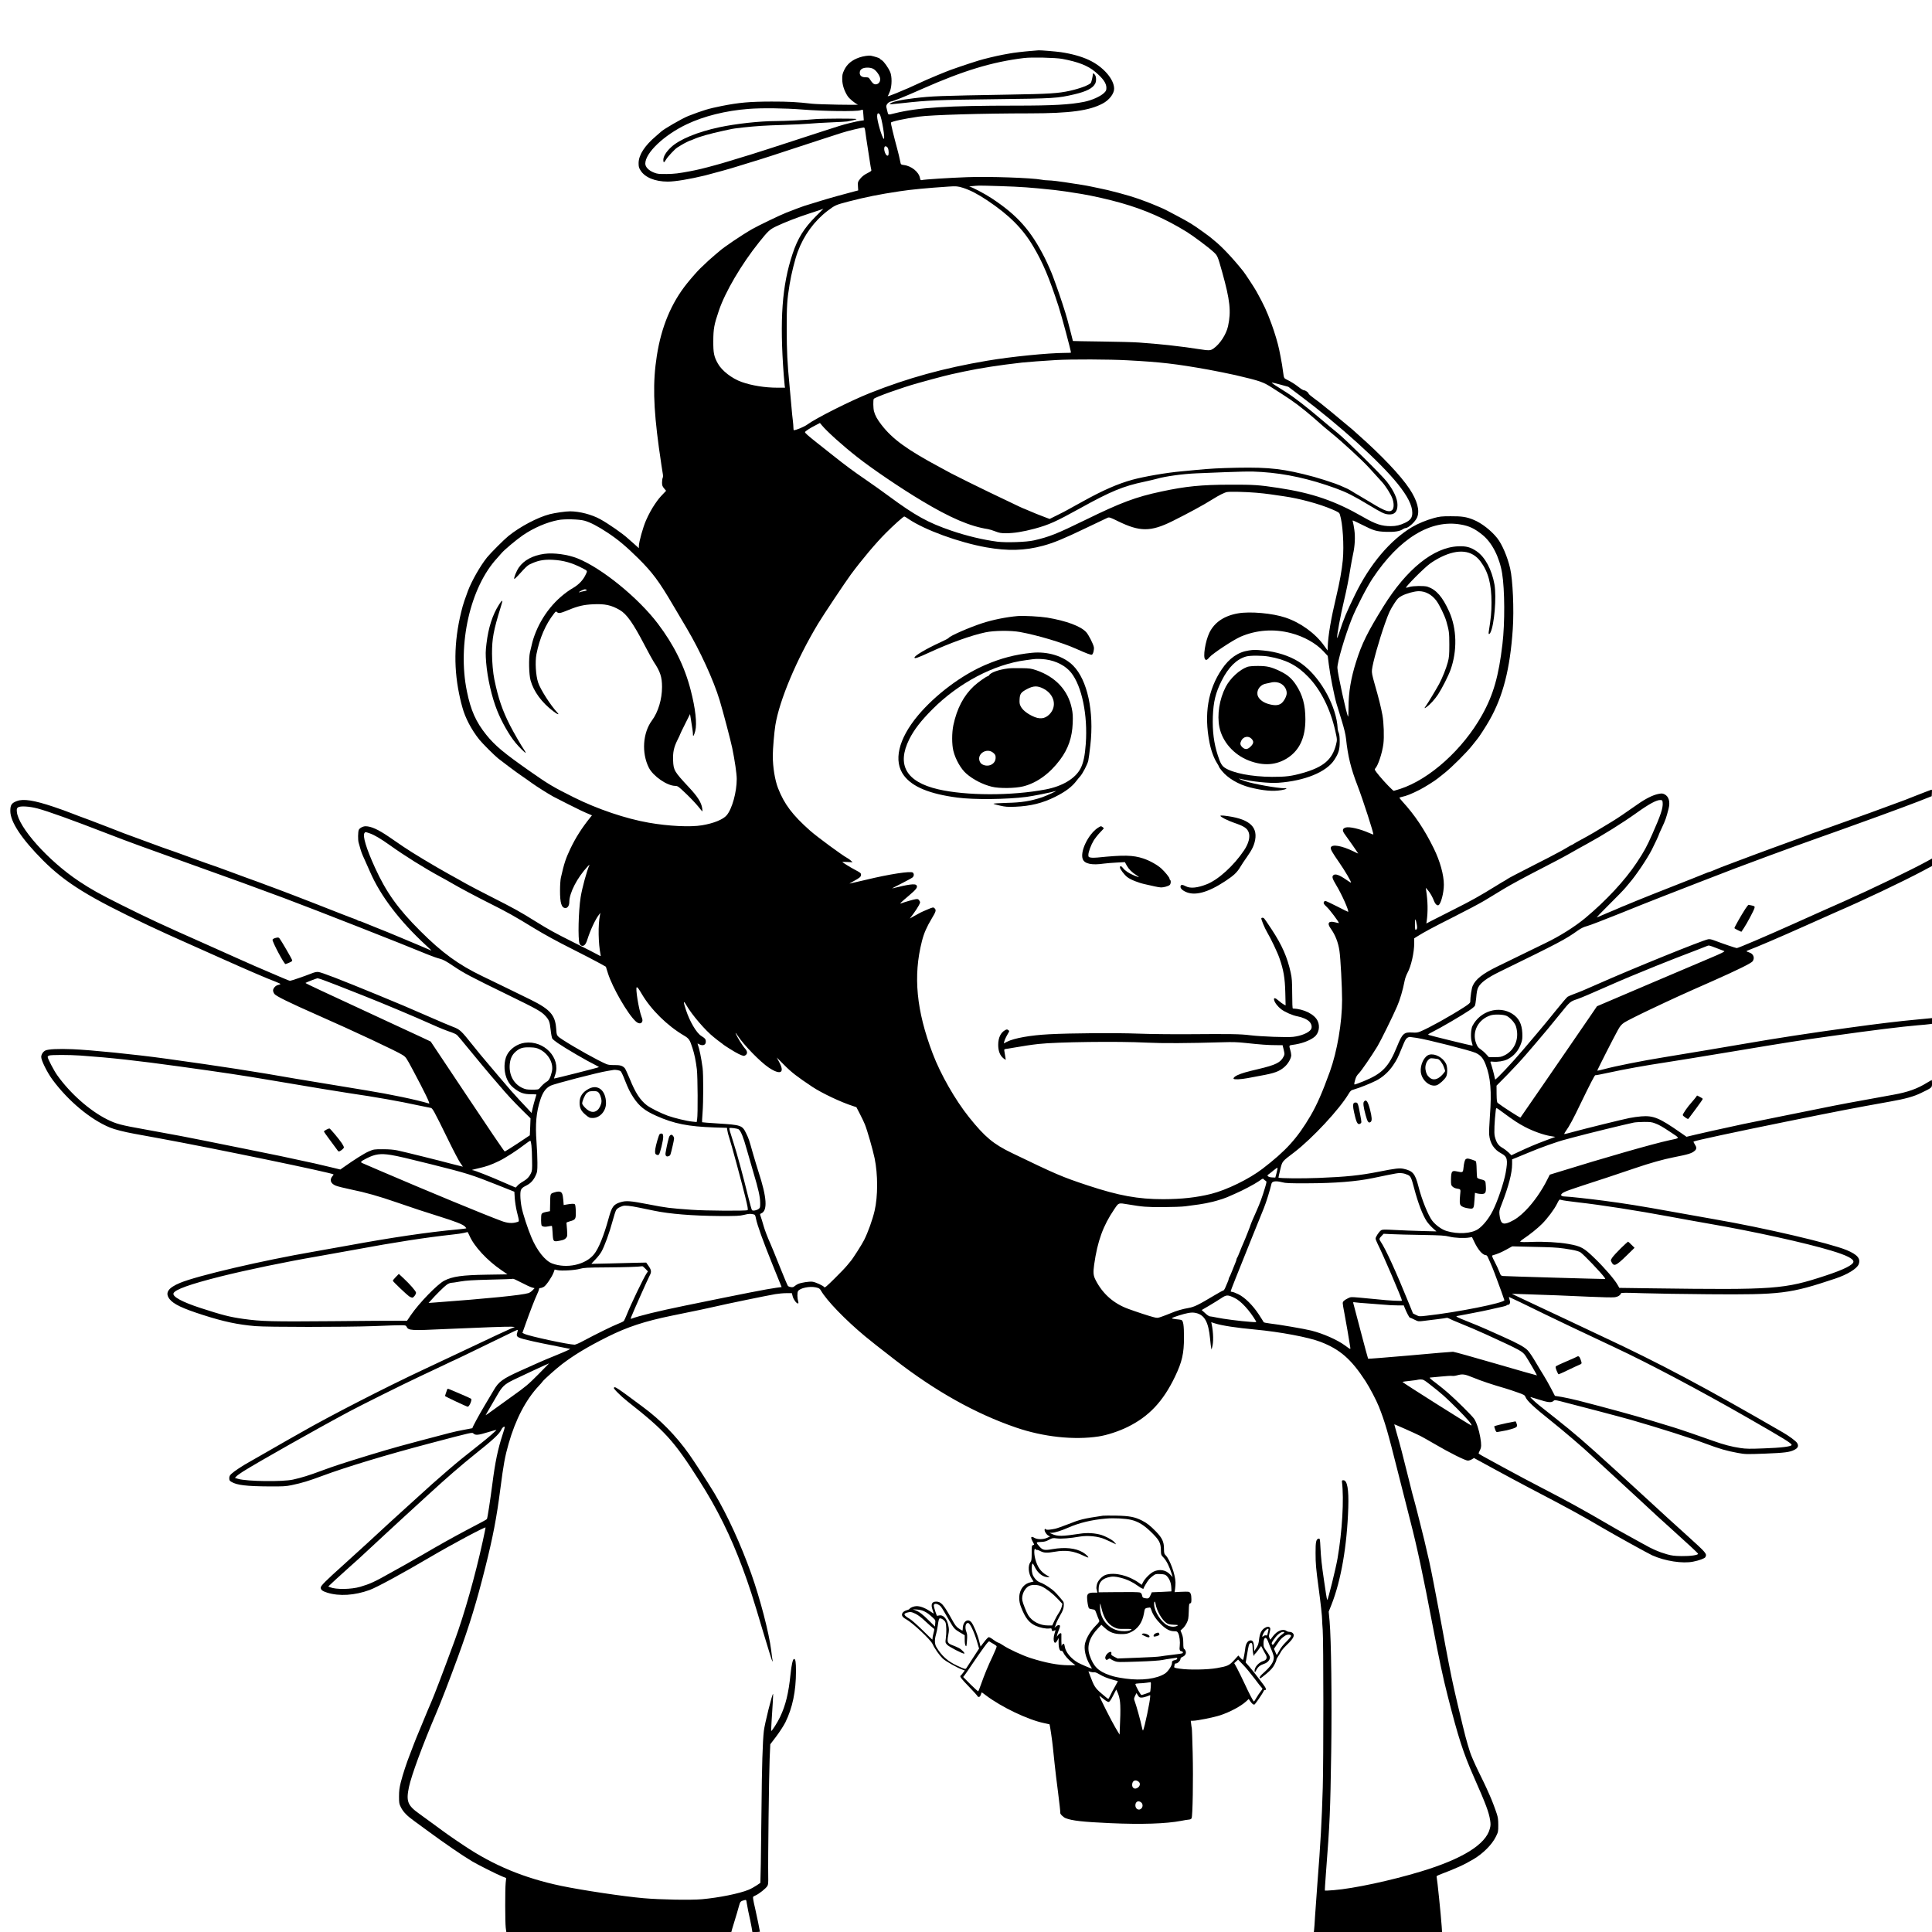 <?xml version="1.0" standalone="no"?>
<!DOCTYPE svg PUBLIC "-//W3C//DTD SVG 20010904//EN"
 "http://www.w3.org/TR/2001/REC-SVG-20010904/DTD/svg10.dtd">
<svg version="1.0" xmlns="http://www.w3.org/2000/svg"
 width="3000pt" height="3000pt" viewBox="0 0 3000 3000"
 preserveAspectRatio="xMidYMid meet">

<g transform="translate(0,3000) scale(0.1,-0.1)"
fill="#000000" stroke="none">
<path d="M16010 29209 c-123 -10 -273 -28 -330 -39 -25 -4 -72 -13 -105 -19
-111 -21 -294 -65 -385 -93 -161 -50 -450 -148 -505 -173 -16 -7 -75 -31 -130
-53 -97 -39 -240 -102 -398 -176 -42 -20 -79 -36 -82 -36 -2 0 -28 -11 -57
-24 -58 -26 -140 -60 -202 -82 -29 -10 -36 -11 -29 -1 6 6 20 39 33 72 31 84
32 230 2 298 -32 72 -98 164 -132 184 -16 9 -30 20 -30 24 0 7 -83 33 -137 44
-33 6 -121 -7 -178 -27 -117 -40 -192 -103 -236 -195 -27 -57 -32 -78 -31
-142 0 -85 30 -180 83 -262 25 -40 112 -112 159 -133 23 -10 -607 2 -707 13
-248 28 -363 34 -633 34 -342 -1 -501 -15 -775 -69 -204 -41 -284 -65 -517
-155 -95 -37 -397 -212 -428 -248 -3 -3 -34 -31 -70 -61 -179 -151 -272 -294
-274 -421 0 -57 4 -74 30 -115 67 -109 226 -174 423 -174 115 0 342 38 581 96
108 27 436 118 480 134 14 5 72 23 130 40 58 17 116 35 130 40 14 4 72 22 130
40 58 18 238 76 400 130 162 54 410 135 550 180 140 45 275 89 300 97 88 29
311 83 347 83 6 0 14 -23 18 -52 3 -29 10 -78 15 -108 5 -30 14 -89 20 -130 6
-41 15 -100 20 -130 5 -30 14 -89 20 -130 6 -41 14 -86 18 -100 7 -23 2 -28
-63 -61 -49 -25 -81 -51 -108 -85 -37 -47 -38 -52 -35 -115 l4 -66 -51 -13
c-109 -27 -449 -122 -535 -150 -30 -10 -89 -28 -130 -40 -115 -34 -149 -46
-225 -75 -38 -15 -117 -45 -175 -67 -92 -36 -431 -199 -530 -255 -159 -91
-451 -288 -511 -345 -8 -7 -39 -33 -69 -58 -50 -41 -136 -119 -229 -210 -43
-42 -133 -144 -203 -231 -245 -305 -399 -675 -469 -1124 -64 -409 -55 -786 32
-1425 5 -41 14 -100 19 -130 4 -30 14 -93 20 -140 7 -47 16 -107 21 -133 6
-31 5 -55 -1 -67 -5 -10 -10 -43 -10 -72 0 -45 5 -59 31 -91 l32 -38 -40 -42
c-66 -69 -81 -88 -132 -162 -47 -68 -98 -160 -140 -256 -47 -107 -111 -337
-111 -399 l0 -32 -77 69 c-43 37 -84 74 -92 81 -76 72 -305 231 -431 300 -133
73 -320 121 -466 122 -70 0 -232 -23 -319 -45 -186 -48 -459 -192 -640 -338
-65 -52 -280 -267 -332 -332 -106 -132 -239 -366 -297 -520 -52 -143 -67 -185
-82 -240 -129 -475 -147 -910 -55 -1360 12 -55 25 -117 31 -137 5 -21 14 -53
19 -70 44 -165 142 -351 264 -503 50 -62 225 -237 292 -292 28 -22 100 -77
160 -122 61 -44 115 -84 120 -89 6 -4 44 -31 85 -60 41 -28 116 -80 165 -116
76 -54 229 -151 325 -205 14 -7 115 -59 225 -115 178 -90 247 -123 349 -165
l28 -12 -26 -32 c-132 -164 -226 -312 -310 -487 -72 -153 -96 -224 -147 -450
-7 -30 -13 -118 -13 -195 -1 -197 23 -275 85 -275 34 0 59 40 59 94 0 141 123
379 288 555 18 20 29 27 24 16 -38 -79 -113 -353 -136 -497 -34 -217 -44 -648
-17 -721 5 -14 19 -28 31 -32 37 -12 66 18 89 92 49 155 126 318 184 393 l20
25 -7 -35 c-31 -151 -26 -442 10 -618 5 -23 4 -23 -48 6 -29 17 -197 102 -373
190 -303 152 -382 196 -585 322 -259 161 -325 197 -694 385 -155 78 -330 170
-391 204 -60 35 -180 101 -265 148 -232 129 -570 332 -706 425 -67 46 -170
116 -228 156 -164 112 -273 161 -359 162 -41 0 -92 -27 -106 -56 -13 -30 -15
-159 -2 -200 5 -16 14 -49 21 -74 19 -70 30 -98 75 -196 23 -49 59 -130 80
-180 161 -373 461 -767 874 -1147 46 -42 82 -77 79 -77 -3 0 -18 6 -34 14 -16
8 -85 37 -154 66 -69 29 -208 87 -310 130 -102 43 -261 109 -355 145 -93 37
-189 76 -212 86 -24 10 -49 19 -56 19 -7 0 -17 4 -23 9 -5 5 -29 16 -54 24
-25 8 -120 45 -210 80 -250 99 -626 245 -710 277 -41 15 -118 45 -170 65 -52
20 -126 48 -165 62 -38 13 -79 28 -90 33 -11 5 -69 27 -130 49 -60 22 -155 56
-210 76 -55 20 -143 52 -195 72 -130 47 -187 68 -240 88 -25 9 -70 25 -100 35
-30 10 -73 25 -95 33 -22 9 -130 48 -240 87 -110 39 -218 78 -240 87 -22 8
-65 23 -95 33 -30 10 -75 26 -100 35 -57 21 -116 43 -255 94 -253 91 -448 165
-560 211 -50 20 -209 81 -300 115 -118 43 -252 93 -280 105 -35 15 -207 78
-285 103 -302 101 -468 127 -569 88 -82 -31 -101 -60 -101 -154 0 -169 176
-434 509 -768 351 -350 713 -574 1641 -1012 157 -74 395 -183 530 -242 135
-59 405 -180 600 -268 370 -166 710 -313 842 -362 42 -16 75 -32 73 -36 -3 -3
-18 -9 -35 -13 -39 -7 -80 -51 -80 -86 0 -15 10 -40 22 -55 27 -34 232 -135
663 -325 581 -256 1232 -562 1325 -621 53 -34 59 -43 156 -225 187 -349 277
-536 257 -530 -198 60 -607 145 -983 206 -308 50 -964 158 -1085 179 -636 112
-1165 194 -2010 311 -491 68 -1169 136 -1460 148 -224 9 -378 1 -422 -21 -36
-19 -63 -62 -63 -100 0 -54 94 -243 177 -355 243 -328 588 -616 889 -740 72
-30 221 -68 374 -96 47 -9 234 -43 415 -76 829 -152 2658 -531 2684 -556 2 -2
-3 -12 -12 -21 -54 -60 -37 -118 44 -153 29 -12 136 -39 238 -60 224 -45 438
-106 712 -201 275 -95 427 -145 664 -219 249 -78 366 -124 395 -156 13 -13 22
-26 19 -28 -2 -2 -60 -10 -129 -16 -467 -43 -1029 -126 -1725 -254 -165 -30
-394 -71 -510 -91 -796 -137 -1811 -374 -2078 -485 -188 -78 -238 -155 -165
-251 63 -80 200 -146 523 -249 318 -102 533 -148 810 -172 187 -16 1400 -16
1835 0 511 20 499 20 513 -9 30 -60 64 -62 612 -36 558 25 955 39 1015 36 l55
-4 -70 -29 c-63 -27 -186 -84 -850 -398 -115 -55 -345 -163 -510 -240 -579
-271 -1454 -720 -1885 -968 -36 -21 -139 -79 -230 -130 -91 -51 -244 -139
-340 -195 -96 -56 -206 -119 -245 -140 -95 -52 -230 -141 -271 -180 -27 -25
-34 -40 -34 -69 0 -30 5 -40 33 -56 83 -51 232 -69 592 -71 212 -1 252 1 345
20 161 34 263 65 478 145 368 137 989 325 1672 505 671 177 650 172 673 150
31 -28 76 -24 221 21 72 22 131 38 133 36 5 -5 -127 -121 -237 -207 -265 -209
-359 -285 -510 -415 -167 -143 -322 -281 -505 -449 -55 -50 -152 -138 -215
-195 -124 -112 -223 -203 -535 -491 -110 -101 -279 -255 -375 -341 -271 -243
-350 -322 -350 -350 0 -35 28 -56 102 -79 185 -58 425 -43 658 42 112 41 500
252 941 511 336 198 859 477 859 459 0 -6 -20 -104 -45 -218 -117 -536 -287
-1135 -437 -1543 -183 -498 -315 -844 -368 -965 -10 -22 -29 -67 -43 -100 -13
-33 -66 -158 -115 -278 -50 -119 -98 -236 -106 -260 -8 -23 -33 -89 -56 -147
-55 -139 -113 -314 -147 -447 -21 -85 -27 -132 -27 -218 0 -102 2 -114 29
-168 35 -71 96 -134 205 -212 45 -33 139 -102 209 -153 272 -200 527 -375 686
-471 82 -50 394 -207 477 -240 l58 -23 -8 -77 c-10 -104 -9 -610 1 -693 l9
-68 1747 0 1747 0 13 48 c8 26 22 72 31 102 31 100 59 194 76 258 18 66 24 72
89 88 22 5 24 2 30 -43 6 -45 36 -194 55 -273 4 -19 14 -68 21 -107 l12 -73
59 0 c32 0 58 3 58 6 0 12 -49 249 -73 354 -14 58 -28 124 -31 147 -6 42 -6
42 36 61 55 24 161 109 183 145 14 23 16 51 14 155 -5 232 12 1594 22 1822
l10 225 95 125 c52 69 114 166 139 215 111 226 165 484 165 793 0 143 -7 192
-30 192 -19 0 -40 -92 -55 -240 -30 -291 -75 -478 -161 -659 -38 -82 -131
-228 -139 -219 -1 2 1 67 6 146 5 78 13 206 18 285 5 78 7 144 6 145 -12 13
-133 -473 -144 -577 -19 -165 -31 -571 -36 -1171 -3 -333 -8 -736 -11 -896
l-7 -291 -61 -41 c-34 -23 -89 -53 -124 -67 -146 -59 -452 -121 -722 -146
-167 -15 -645 -7 -905 16 -305 26 -957 124 -1279 191 -574 120 -1050 317
-1511 626 -218 146 -263 178 -480 338 -71 53 -167 122 -213 155 -183 130 -208
194 -162 415 39 183 208 643 420 1140 84 197 194 482 342 885 179 490 289 849
422 1380 121 481 177 774 236 1230 48 373 71 500 127 695 108 380 268 686 471
902 25 26 51 56 59 68 21 30 215 203 302 269 189 144 404 273 707 424 307 153
575 241 994 327 404 82 578 119 680 143 131 32 815 173 930 192 47 8 124 15
171 15 l85 0 13 -50 c13 -49 58 -110 81 -110 8 0 10 8 6 23 -17 59 -19 146 -3
170 31 47 179 78 275 57 51 -12 61 -18 79 -49 90 -156 373 -450 685 -710 87
-72 227 -183 463 -365 631 -489 1255 -838 1880 -1052 424 -146 901 -198 1285
-139 130 20 311 79 449 147 332 163 552 397 736 781 110 229 140 359 140 612
0 187 -11 257 -41 269 -9 3 -47 9 -85 12 -40 4 -66 11 -61 16 15 15 183 68
253 80 52 9 80 9 120 0 134 -31 194 -140 219 -399 6 -65 14 -129 17 -143 l6
-25 8 30 c25 83 21 232 -7 367 l-6 27 63 -20 c104 -33 336 -68 619 -94 386
-36 828 -119 1015 -191 303 -117 476 -268 698 -609 66 -101 168 -297 208 -396
95 -241 136 -382 290 -994 71 -280 160 -631 198 -780 106 -410 199 -846 347
-1625 97 -510 161 -810 234 -1095 165 -649 242 -885 405 -1255 188 -425 234
-548 254 -676 9 -58 8 -82 -5 -130 -63 -244 -425 -469 -1069 -664 -469 -142
-1044 -265 -1354 -290 -73 -6 -136 -9 -138 -6 -3 2 5 123 16 268 61 788 68
963 82 1888 12 819 0 1740 -25 2025 l-14 150 44 110 c148 375 241 910 260
1505 9 285 -16 425 -76 425 -21 0 -24 -4 -22 -25 33 -270 4 -768 -69 -1190
-27 -157 -150 -653 -159 -643 -4 4 -13 44 -19 88 -7 44 -21 141 -32 215 -34
228 -48 358 -55 507 -7 138 -8 144 -28 141 -39 -6 -49 -49 -48 -222 0 -167 6
-236 47 -541 31 -228 56 -454 55 -503 0 -20 4 -89 9 -152 13 -155 13 -2023 1
-2441 -16 -535 -33 -852 -85 -1514 -13 -170 -29 -391 -35 -490 -6 -99 -12
-195 -15 -213 l-4 -32 996 0 995 0 -6 93 c-13 183 -67 710 -79 770 -1 5 16 15
38 24 271 103 390 157 534 243 148 87 287 226 347 347 38 76 39 81 39 183 0
82 -5 120 -23 175 -30 91 -77 215 -111 290 -15 33 -36 80 -47 105 -10 25 -67
142 -125 260 -58 118 -118 256 -133 305 -15 50 -32 104 -37 120 -19 62 -48
174 -73 278 -52 214 -114 476 -126 532 -5 22 -13 60 -19 85 -33 141 -110 535
-181 930 -6 30 -36 188 -66 350 -31 162 -60 313 -64 335 -11 63 -59 295 -70
343 -5 23 -14 61 -20 85 -42 185 -60 262 -116 482 -34 138 -72 284 -83 325
-11 41 -29 109 -41 150 -11 41 -45 176 -75 300 -71 288 -116 461 -166 632 -21
75 -39 138 -39 141 0 5 319 -137 405 -180 33 -17 134 -74 225 -127 226 -133
473 -256 512 -256 17 0 45 9 63 20 l33 20 308 -168 c170 -93 415 -224 544
-292 627 -328 807 -426 1140 -622 211 -123 705 -397 775 -429 197 -89 473
-132 637 -98 92 18 178 50 188 69 28 53 20 62 -285 338 -275 248 -338 306
-480 437 -173 160 -355 327 -415 381 -25 22 -126 114 -225 205 -474 432 -627
563 -925 799 -254 200 -274 216 -333 270 -32 29 -56 54 -55 56 2 2 60 -15 128
-37 146 -47 199 -52 229 -25 21 19 23 19 114 -3 146 -36 987 -257 1105 -292
452 -131 902 -274 1145 -365 223 -83 327 -113 501 -145 116 -21 128 -22 420
-11 304 12 389 22 459 59 58 29 70 63 41 108 -20 30 -122 106 -219 162 -1185
687 -1920 1078 -2806 1491 -118 55 -362 171 -544 257 -181 86 -427 201 -545
256 -118 55 -237 111 -265 125 l-50 24 160 -5 c356 -11 747 -26 1054 -41 178
-8 348 -12 379 -8 53 6 92 30 103 62 3 10 77 10 339 1 184 -6 643 -13 1020
-16 1130 -9 1261 7 1965 242 190 63 340 155 366 223 34 89 -19 151 -190 222
-259 106 -1277 344 -2041 476 -113 19 -401 71 -640 114 -519 94 -764 133
-1085 175 -209 28 -548 65 -595 65 -89 1 -93 36 -8 75 29 14 152 57 273 96
261 84 523 171 808 268 240 82 445 139 602 170 239 47 286 62 333 104 29 26
28 55 -3 100 -13 20 -21 38 -17 41 25 15 639 147 1427 307 833 169 1030 207
1625 314 238 42 367 78 481 134 170 82 169 81 169 146 0 30 -2 55 -4 55 -2 0
-36 -20 -76 -44 -150 -93 -297 -145 -520 -185 -644 -116 -857 -156 -1105 -207
-121 -25 -411 -83 -645 -130 -234 -47 -497 -100 -585 -119 -417 -90 -621 -136
-743 -165 l-134 -32 -98 68 c-324 226 -416 264 -605 249 -49 -4 -133 -15 -185
-26 -111 -22 -677 -162 -865 -213 -71 -20 -136 -36 -142 -36 -8 0 2 21 22 48
52 72 115 188 230 429 141 291 218 442 227 437 4 -3 98 16 210 40 241 53 564
111 894 161 132 20 588 94 1014 165 899 150 1026 170 1565 245 628 88 1073
143 1330 165 66 5 141 12 168 16 l47 6 0 45 0 44 -52 -5 c-29 -3 -105 -11
-168 -16 -307 -29 -604 -64 -1080 -130 -623 -86 -1099 -159 -1597 -245 -300
-52 -917 -155 -1283 -215 -306 -49 -753 -138 -904 -180 -61 -16 -112 -28 -114
-26 -4 5 249 503 320 631 36 65 55 87 101 118 31 21 211 112 399 201 350 166
500 235 968 441 388 172 606 279 626 310 35 54 10 116 -56 136 -22 7 -40 15
-40 19 0 3 17 12 38 19 95 34 483 200 847 363 220 99 445 199 500 223 425 183
1030 470 1363 647 l132 71 0 58 0 58 -72 -40 c-234 -129 -871 -437 -1293 -624
-115 -51 -271 -120 -345 -153 -74 -33 -270 -120 -435 -195 -423 -190 -867
-380 -887 -379 -17 1 -220 70 -343 117 -49 19 -79 25 -102 20 -95 -18 -1175
-456 -1711 -694 -210 -93 -279 -122 -377 -158 -38 -14 -81 -33 -94 -41 -13 -9
-96 -106 -185 -217 -88 -110 -214 -263 -280 -340 -65 -77 -162 -192 -216 -255
-174 -206 -436 -485 -444 -472 -2 4 -7 25 -11 47 -6 36 -47 183 -61 220 -5 12
3 13 43 9 61 -7 163 9 217 35 103 51 178 138 216 252 19 53 21 80 18 159 -7
142 -55 234 -156 298 -208 132 -498 44 -618 -188 -25 -50 -31 -182 -11 -251 9
-29 15 -55 13 -56 -4 -4 -645 153 -680 166 -18 7 -10 14 54 46 134 67 457 256
577 337 40 26 77 58 84 69 6 11 15 63 20 114 9 106 16 139 34 175 37 72 139
147 327 239 936 457 1025 504 1221 644 49 34 90 54 140 67 40 10 263 96 497
190 234 95 533 214 665 265 132 51 386 150 565 220 409 160 752 290 1085 412
143 52 328 120 410 150 83 30 256 92 385 138 266 94 350 124 930 334 228 83
505 186 615 229 l200 79 3 53 c3 47 1 52 -15 45 -10 -4 -52 -20 -93 -35 -41
-15 -133 -51 -205 -80 -71 -29 -141 -56 -155 -60 -14 -5 -99 -36 -190 -70 -91
-34 -227 -84 -302 -111 -376 -134 -584 -208 -693 -248 -33 -12 -85 -31 -115
-41 -55 -18 -127 -44 -165 -60 -11 -5 -54 -21 -95 -35 -128 -46 -281 -102
-370 -135 -47 -17 -96 -35 -110 -40 -23 -8 -93 -34 -270 -100 -124 -47 -236
-88 -317 -119 -126 -46 -265 -101 -311 -122 -23 -10 -47 -19 -52 -19 -6 0 -29
-9 -53 -19 -23 -10 -125 -51 -227 -91 -330 -128 -893 -353 -958 -382 -34 -15
-65 -28 -67 -28 -3 0 -27 -10 -53 -21 -58 -26 -76 -34 -232 -99 -69 -29 -137
-58 -152 -65 -16 -7 68 81 185 196 116 115 232 234 257 265 25 30 52 63 60 72
97 110 276 375 349 518 49 96 111 230 111 239 0 3 18 44 41 92 62 133 70 157
109 308 27 106 2 190 -65 222 -31 15 -43 15 -98 4 -82 -17 -195 -73 -317 -159
-213 -150 -306 -212 -400 -270 -243 -149 -341 -206 -475 -278 -49 -26 -102
-56 -117 -66 -14 -10 -29 -18 -32 -18 -4 0 -36 -18 -72 -40 -36 -22 -67 -40
-69 -40 -1 0 -35 -19 -76 -41 -41 -23 -200 -106 -355 -184 -273 -139 -409
-210 -429 -225 -5 -5 -26 -17 -45 -28 -19 -10 -73 -43 -120 -72 -253 -157
-403 -241 -665 -372 -159 -80 -321 -162 -359 -182 l-68 -36 6 42 c20 149 17
303 -10 478 l-5 35 34 -39 c33 -37 73 -108 97 -173 15 -40 45 -67 65 -59 38
14 85 192 85 319 0 152 -59 364 -156 562 -145 295 -294 518 -488 730 -25 28
-45 53 -46 57 0 3 15 10 33 13 81 18 147 44 282 112 78 40 233 137 283 178 10
8 55 44 102 81 120 96 352 328 435 435 39 50 75 96 81 102 22 25 133 196 181
282 212 372 321 797 363 1415 21 304 1 766 -41 945 -42 181 -125 374 -201 470
-94 118 -243 234 -367 284 -109 45 -181 56 -356 55 -142 0 -171 -4 -260 -28
-119 -33 -245 -85 -337 -139 -341 -203 -658 -579 -888 -1052 -136 -281 -174
-370 -246 -593 -15 -45 -29 -81 -31 -78 -11 10 53 357 107 581 39 164 75 344
99 500 12 72 30 171 41 220 28 125 36 264 20 377 -7 51 -17 104 -21 117 -5 13
-7 26 -5 29 3 3 67 -26 143 -65 189 -95 224 -105 373 -111 134 -5 215 8 262
40 14 10 33 18 42 18 45 0 153 99 181 166 44 105 2 263 -119 444 -136 206
-439 525 -796 840 -47 41 -87 78 -90 81 -3 3 -75 63 -160 133 -85 71 -166 138
-180 150 -14 11 -45 37 -70 56 -25 19 -54 43 -65 53 -11 10 -61 48 -112 85
-51 37 -92 72 -93 79 0 17 -49 53 -72 53 -11 0 -47 21 -80 48 -64 50 -129 90
-190 119 -39 18 -43 26 -53 108 -9 75 -25 171 -42 255 -9 41 -18 86 -20 100
-20 99 -70 267 -121 405 -74 201 -115 288 -232 500 -31 56 -174 275 -205 313
-162 203 -337 388 -450 477 -27 22 -52 43 -55 46 -3 4 -61 47 -131 97 -149
107 -188 132 -404 247 -149 80 -186 99 -270 134 -44 18 -93 39 -110 46 -16 7
-55 22 -85 33 -30 11 -86 32 -125 46 -143 51 -459 136 -620 166 -22 4 -71 14
-110 23 -38 8 -101 20 -140 26 -263 41 -329 51 -405 60 -47 6 -106 11 -132 11
-25 0 -68 4 -95 10 -151 29 -816 52 -1158 39 -278 -10 -666 -35 -701 -45 -18
-5 -22 0 -29 32 -17 95 -135 189 -252 202 -34 4 -44 9 -48 26 -17 84 -38 172
-56 236 -47 172 -99 386 -95 396 7 18 218 63 431 93 194 27 988 51 1735 51
613 1 912 41 1121 152 103 54 179 153 179 231 0 148 -172 344 -392 446 -115
54 -266 96 -433 121 -76 11 -313 31 -348 29 -12 -1 -65 -5 -117 -10z m483
-123 c251 -47 399 -105 513 -201 123 -104 174 -177 174 -249 0 -37 -6 -50 -34
-77 -53 -54 -193 -117 -311 -140 -217 -44 -485 -59 -1060 -59 -1065 0 -1517
-29 -1885 -120 -103 -26 -97 -27 -110 27 -6 26 -14 58 -17 70 -8 34 30 79 74
88 50 9 191 66 483 195 642 284 1087 419 1580 479 115 15 489 6 593 -13z
m-2933 -155 c45 -24 101 -101 107 -149 10 -73 -63 -120 -114 -73 -11 11 -30
35 -42 55 -21 33 -26 36 -72 36 -57 0 -89 24 -89 68 0 54 40 81 120 82 35 0
68 -7 90 -19z m-1097 -632 c323 -26 839 -32 896 -11 19 6 36 10 39 8 2 -3 6
-40 9 -84 l6 -80 -49 -7 c-70 -10 -246 -53 -329 -80 -38 -12 -158 -51 -265
-85 -107 -35 -301 -98 -430 -140 -129 -43 -309 -101 -400 -130 -91 -28 -190
-60 -220 -70 -30 -10 -95 -31 -145 -45 -85 -25 -120 -36 -282 -86 -38 -11 -81
-24 -98 -29 -16 -5 -57 -16 -90 -25 -169 -47 -285 -75 -390 -94 -181 -34 -239
-41 -362 -43 -123 -1 -144 1 -198 22 -81 31 -135 87 -135 139 0 167 290 443
643 611 267 127 607 212 961 239 206 16 558 12 839 -10z m1197 -74 c30 -37 91
-407 62 -380 -29 27 -102 276 -102 349 0 47 16 60 40 31z m127 -525 c15 -31
17 -106 2 -115 -29 -19 -73 84 -55 131 8 22 38 13 53 -16z m1745 -590 c336
-11 458 -20 848 -61 85 -9 217 -29 410 -60 174 -29 431 -87 620 -141 367 -104
687 -245 1015 -447 105 -65 335 -237 418 -313 63 -59 64 -60 135 -313 122
-436 141 -611 91 -840 -28 -127 -126 -278 -226 -347 -49 -33 -64 -34 -228 -9
-162 25 -221 33 -462 61 -96 11 -252 25 -463 41 -74 6 -336 13 -582 16 -247 3
-448 7 -448 8 0 5 -51 201 -85 329 -27 103 -121 389 -175 536 -17 47 -38 105
-47 129 -21 61 -87 210 -130 296 -216 427 -425 662 -820 923 -117 77 -313 180
-350 184 -21 2 92 14 152 16 22 1 169 -3 327 -8z m-580 -26 c113 -36 229 -96
379 -196 336 -224 549 -437 710 -709 152 -255 250 -488 397 -939 46 -141 192
-685 192 -715 0 -3 -44 -5 -97 -5 -260 -1 -834 -58 -1203 -121 -678 -115
-1231 -268 -1819 -501 -304 -121 -841 -391 -978 -492 -47 -34 -171 -86 -206
-86 -4 0 -7 18 -7 40 0 21 -4 72 -9 112 -6 40 -15 134 -21 208 -6 74 -20 223
-30 330 -35 365 -43 525 -44 880 0 362 5 452 45 695 26 161 83 389 126 505 95
258 259 481 467 639 114 86 124 90 318 141 273 71 479 112 798 160 174 27 427
51 760 73 115 8 143 6 222 -19z m-2287 -446 c-182 -184 -279 -340 -358 -579
-164 -492 -202 -1018 -137 -1884 6 -77 13 -152 15 -167 l5 -28 -118 0 c-194 0
-399 33 -556 89 -150 53 -308 175 -369 286 -61 108 -72 164 -71 350 1 191 13
256 86 470 98 292 351 722 626 1065 139 174 165 198 266 246 137 65 332 140
516 200 151 49 214 70 216 73 0 1 -54 -54 -121 -121z m4850 -2233 c508 -27
742 -54 1250 -145 86 -15 357 -70 420 -85 388 -91 427 -105 574 -199 36 -24
104 -67 151 -97 172 -109 302 -206 495 -373 66 -57 147 -128 155 -136 3 -3 55
-46 115 -95 172 -140 473 -417 580 -534 41 -44 141 -155 207 -228 55 -61 134
-186 157 -249 29 -75 28 -157 -1 -184 -44 -41 -112 -18 -328 114 -80 49 -170
102 -200 119 -30 17 -73 42 -95 57 -22 14 -56 33 -75 42 -105 47 -130 58 -185
78 -89 32 -262 87 -330 105 -468 126 -687 151 -1195 142 -284 -6 -403 -12
-655 -36 -55 -6 -149 -14 -210 -20 -229 -20 -576 -80 -760 -130 -222 -61 -455
-162 -758 -330 -29 -16 -83 -46 -122 -67 -38 -20 -92 -51 -119 -66 -27 -16
-102 -55 -168 -87 l-119 -59 -62 23 c-89 33 -214 83 -275 111 -29 13 -55 24
-57 24 -7 0 -108 47 -300 140 -93 45 -204 98 -245 117 -145 69 -516 253 -595
295 -44 24 -120 66 -170 92 -514 276 -735 436 -909 661 -65 85 -98 144 -115
210 -12 46 -14 175 -3 191 17 26 439 176 682 244 19 5 67 18 105 29 68 19 148
41 298 80 63 17 153 37 317 72 256 54 547 99 900 139 94 10 326 27 525 39 242
14 831 12 1120 -4z m2370 -378 l120 -33 185 -139 c614 -461 1244 -1031 1515
-1370 154 -192 225 -334 225 -448 0 -75 -27 -113 -110 -154 -79 -38 -141 -53
-223 -53 -143 0 -238 31 -430 142 -437 251 -789 372 -1317 452 -303 46 -379
51 -750 50 -446 -1 -688 -25 -1065 -106 -400 -85 -629 -171 -1185 -443 -442
-216 -559 -262 -795 -316 -114 -27 -433 -37 -569 -20 -222 29 -473 89 -711
170 -366 125 -561 233 -980 542 -93 69 -251 181 -350 249 -196 134 -312 220
-507 375 -69 55 -182 144 -250 198 -143 113 -188 153 -188 167 0 12 82 66 169
109 l63 33 28 -34 c82 -99 327 -320 555 -498 228 -180 678 -485 1000 -677 445
-267 748 -396 1025 -439 25 -4 77 -20 117 -36 60 -23 86 -28 162 -28 125 0
269 23 444 70 228 62 329 108 708 317 474 263 672 345 999 413 80 17 168 38
195 46 126 37 400 75 610 84 739 31 844 33 1017 21 378 -25 746 -107 1148
-253 172 -63 276 -116 519 -262 193 -116 234 -137 296 -143 97 -10 145 38 145
146 0 97 -57 221 -163 359 -75 99 -628 645 -766 758 -74 60 -186 153 -250 208
-228 194 -428 349 -546 423 -66 42 -147 93 -180 114 -33 21 -53 39 -45 39 8 0
69 -15 135 -33z m-380 -1678 c72 -6 173 -17 225 -25 52 -8 145 -21 205 -30
237 -33 551 -118 747 -202 104 -45 114 -51 124 -83 44 -133 66 -477 45 -706
-15 -154 -48 -341 -101 -563 -82 -345 -126 -603 -133 -778 l-2 -63 -55 76
c-135 190 -365 357 -599 435 -201 68 -551 99 -736 66 -215 -37 -366 -139 -445
-299 -64 -132 -104 -384 -65 -417 17 -14 31 -7 64 33 50 59 368 269 484 320
247 106 517 126 783 56 200 -52 386 -156 501 -279 l70 -75 17 -135 c19 -159
85 -491 119 -605 14 -44 50 -163 81 -264 38 -124 60 -215 67 -280 29 -274 75
-463 179 -731 82 -213 255 -747 245 -758 -1 -2 -28 9 -60 22 -145 65 -315 104
-371 86 -53 -18 -55 -49 -6 -113 39 -51 202 -286 202 -291 0 -1 -34 14 -75 35
-181 88 -333 114 -350 59 -8 -25 19 -73 135 -240 83 -119 187 -296 178 -305
-2 -2 -33 16 -68 41 -116 81 -178 102 -208 72 -22 -22 -12 -54 45 -149 88
-145 202 -401 187 -418 -1 -2 -78 36 -169 83 -92 47 -175 86 -185 86 -10 0
-22 -10 -25 -21 -6 -17 4 -32 48 -73 45 -41 187 -230 187 -248 0 -3 -27 2 -60
11 -100 26 -127 -14 -67 -97 70 -96 117 -215 136 -347 17 -109 41 -568 41
-759 0 -353 -76 -800 -189 -1114 -116 -322 -202 -518 -302 -689 -206 -350
-380 -542 -748 -824 -207 -158 -553 -327 -796 -388 -227 -56 -453 -81 -742
-82 -391 0 -689 54 -1173 214 -399 132 -489 171 -1175 502 -290 140 -420 248
-667 556 -216 270 -442 665 -565 989 -254 669 -305 1204 -168 1743 31 124 75
224 153 354 65 107 72 131 46 157 -21 22 -25 21 -123 -21 -86 -36 -107 -47
-210 -105 l-53 -31 57 77 c31 42 68 99 82 126 25 48 25 50 8 76 -15 24 -22 26
-59 21 -35 -5 -170 -44 -224 -65 -30 -11 0 19 118 118 121 102 145 135 120
165 -22 27 -123 13 -375 -50 -11 -3 51 31 139 74 87 44 167 88 177 97 23 21
25 57 3 75 -32 26 -362 -24 -725 -112 -136 -32 -251 -59 -255 -59 -5 0 24 18
64 39 89 48 112 67 112 96 0 28 -6 33 -103 84 -73 39 -187 110 -187 117 0 1
36 1 79 -1 l80 -4 -25 24 c-14 14 -39 32 -56 41 -75 39 -467 327 -578 425
-274 243 -401 411 -498 659 -49 126 -82 327 -82 505 0 104 22 363 40 475 63
388 331 1023 663 1575 82 136 417 638 507 761 168 228 390 492 544 646 117
118 273 258 288 258 5 0 35 -17 66 -39 251 -170 782 -364 1207 -440 332 -59
601 -52 882 25 162 43 330 113 658 271 176 85 332 159 347 165 24 8 45 1 160
-56 338 -165 505 -165 840 0 232 115 495 257 623 339 102 64 191 109 230 115
53 8 287 3 450 -11z m-10430 -434 c89 -24 211 -88 359 -186 165 -109 289 -214
476 -398 221 -219 326 -361 540 -726 52 -88 147 -250 213 -360 208 -351 417
-806 512 -1120 53 -175 171 -624 195 -740 40 -195 70 -400 70 -481 0 -203 -72
-464 -156 -563 -55 -66 -203 -126 -384 -156 -179 -30 -516 -14 -825 40 -357
62 -798 211 -1165 394 -321 160 -397 205 -693 413 -400 281 -530 390 -666 558
-160 199 -241 379 -301 675 -150 730 52 1619 471 2070 20 22 50 56 65 74 43
52 233 211 332 279 170 116 372 203 551 237 98 19 322 13 406 -10z m13609 -60
c132 -23 215 -63 334 -159 150 -120 266 -348 307 -599 41 -253 44 -770 5
-1097 -58 -499 -141 -789 -317 -1104 -296 -530 -812 -996 -1271 -1146 -52 -16
-96 -30 -99 -30 -13 0 -145 136 -220 227 -77 94 -83 104 -69 119 43 43 108
236 127 381 14 106 7 333 -15 451 -22 121 -59 268 -117 469 -43 152 -50 186
-45 233 11 107 111 461 201 716 64 179 77 206 149 319 46 70 61 85 113 113 70
37 197 72 264 72 104 0 199 -51 271 -145 49 -65 130 -231 156 -320 43 -151 47
-178 47 -365 0 -162 -3 -196 -24 -275 -25 -94 -84 -241 -134 -335 -44 -81
-176 -300 -203 -337 -32 -43 -30 -49 9 -21 53 38 127 119 178 196 61 94 159
286 193 381 106 296 98 637 -20 902 -105 233 -201 343 -338 389 -49 16 -221
14 -281 -4 -27 -9 -50 -14 -52 -12 -13 12 273 301 372 374 39 29 115 75 170
102 273 133 483 109 615 -69 120 -161 170 -349 170 -639 0 -147 -8 -233 -44
-460 -5 -34 11 -37 27 -5 61 119 97 554 63 748 -41 229 -144 422 -274 513 -93
65 -166 85 -292 79 -380 -17 -797 -353 -1157 -932 -248 -400 -337 -579 -426
-863 -79 -249 -117 -473 -117 -701 0 -85 -3 -151 -7 -148 -21 22 -165 677
-166 757 -1 92 116 491 223 761 68 170 234 493 324 628 414 622 902 920 1370
836z m3134 -4322 c6 -81 -31 -192 -162 -487 -85 -193 -128 -271 -241 -441
-184 -277 -475 -590 -800 -861 -162 -134 -396 -282 -618 -388 -153 -74 -439
-213 -747 -364 -227 -111 -337 -197 -382 -300 -17 -37 -37 -170 -38 -248 0
-16 -24 -37 -92 -81 -225 -145 -542 -321 -683 -380 -40 -16 -64 -20 -123 -16
-131 9 -157 -15 -240 -220 -128 -315 -229 -419 -522 -538 -67 -27 -127 -49
-134 -49 -10 0 -9 14 5 66 14 51 28 76 60 108 39 39 196 268 289 421 49 82
237 462 304 618 45 102 90 257 117 397 6 36 27 92 45 125 56 102 104 315 104
462 l0 73 43 27 c110 69 239 139 567 304 195 98 414 214 485 257 72 43 207
125 300 182 94 57 330 185 525 285 195 100 418 217 495 262 77 44 196 111 265
148 249 136 548 322 775 484 194 139 313 203 370 198 28 -2 30 -5 33 -44z
m-25238 -86 c174 -47 518 -171 1095 -394 303 -118 595 -224 1310 -480 567
-202 1035 -372 1425 -518 520 -195 1841 -714 2231 -876 64 -26 148 -56 185
-65 56 -14 97 -36 220 -119 166 -111 259 -160 854 -450 441 -215 507 -252 570
-321 55 -60 67 -90 81 -220 6 -60 18 -119 25 -131 8 -12 47 -44 87 -71 132
-90 458 -279 580 -338 31 -16 57 -31 57 -34 0 -6 -692 -181 -697 -177 -1 1 8
29 19 62 88 259 -176 534 -474 493 -117 -16 -230 -95 -278 -193 -45 -93 -48
-235 -8 -345 31 -82 71 -134 144 -186 80 -57 136 -75 242 -75 45 -1 82 -2 82
-4 0 -2 -10 -34 -21 -71 -12 -38 -29 -102 -38 -142 l-17 -74 -59 64 c-32 35
-88 95 -125 133 -77 82 -175 193 -320 365 -58 68 -147 173 -197 233 -51 59
-148 176 -214 260 -182 228 -196 241 -309 284 -52 20 -205 84 -340 144 -317
139 -531 230 -815 346 -590 243 -878 354 -930 360 -29 4 -60 -3 -117 -26 -101
-40 -309 -111 -325 -111 -11 0 -115 44 -558 235 -55 24 -176 78 -270 120 -93
42 -312 140 -485 217 -707 314 -866 388 -1310 609 -331 166 -467 241 -653 365
-478 318 -945 841 -965 1080 -4 45 -1 53 19 68 33 24 174 16 299 -17z m5161
-387 c71 -24 174 -85 314 -185 225 -161 530 -352 782 -489 67 -36 144 -79 172
-96 122 -72 393 -216 591 -315 268 -134 392 -203 695 -389 159 -97 355 -204
580 -317 187 -94 383 -196 436 -226 l97 -54 32 -102 c69 -220 307 -632 429
-744 43 -41 86 -44 102 -9 9 19 7 35 -10 80 -44 118 -98 456 -73 456 13 0 30
-23 78 -105 143 -243 394 -491 652 -643 81 -48 93 -65 135 -197 31 -95 51
-194 68 -330 13 -111 17 -703 4 -774 l-7 -44 -67 7 c-81 7 -280 55 -381 91
-111 40 -268 119 -325 162 -105 81 -179 195 -265 408 -34 82 -69 158 -78 168
-35 39 -73 50 -161 49 -60 -1 -96 3 -125 15 -129 54 -487 254 -674 375 -100
66 -98 62 -106 178 -15 208 -94 298 -396 447 -188 93 -553 270 -750 365 -370
178 -625 363 -965 703 -346 345 -529 601 -703 984 -134 293 -195 496 -162 536
15 19 9 19 81 -5z m16260 -1424 c6 -34 5 -54 -3 -63 -22 -27 -28 -10 -27 80 1
98 10 93 30 -17z m4648 -356 c58 -23 115 -44 125 -48 14 -6 -39 -33 -210 -105
-126 -53 -530 -225 -899 -382 -368 -158 -714 -305 -769 -328 l-98 -42 -92
-135 c-87 -127 -239 -349 -381 -555 -34 -49 -207 -301 -385 -560 -177 -258
-326 -474 -330 -478 -6 -7 -283 171 -352 226 -14 11 -17 34 -19 141 l-1 128
169 171 c93 95 225 237 293 317 69 80 135 156 146 170 92 106 273 323 388 467
142 177 151 184 256 218 51 17 229 92 460 195 104 46 259 113 360 155 299 124
556 228 720 291 107 41 254 98 325 125 72 28 139 54 150 59 30 13 31 13 144
-30z m-21598 -509 c120 -45 184 -70 599 -234 289 -114 789 -324 1040 -437 142
-64 247 -106 325 -131 32 -11 70 -30 83 -42 13 -12 78 -89 145 -172 102 -127
430 -519 447 -535 3 -3 30 -34 60 -70 126 -149 214 -244 371 -400 l117 -115
-5 -132 -6 -132 -189 -126 c-104 -69 -195 -125 -201 -125 -7 0 -268 385 -580
854 l-569 853 -161 76 c-89 41 -290 135 -447 207 -425 197 -825 383 -1098 510
-133 62 -241 114 -239 117 9 8 173 72 188 73 9 0 63 -17 120 -39z m5606 -378
c85 -149 298 -397 428 -499 28 -21 52 -41 55 -44 3 -3 21 -17 40 -30 19 -13
37 -27 40 -30 14 -17 201 -134 250 -156 74 -34 82 -35 106 -19 34 22 31 62 -6
102 -17 18 -52 68 -78 110 -69 114 -97 182 -37 91 97 -147 349 -406 483 -496
180 -120 252 -83 163 83 l-39 74 116 -117 c113 -114 197 -179 437 -339 148
-98 448 -240 632 -298 l51 -17 55 -106 c31 -59 65 -132 77 -162 38 -94 123
-392 151 -525 52 -250 52 -592 0 -815 -32 -138 -101 -331 -163 -455 -36 -72
-182 -300 -211 -330 -7 -7 -30 -35 -52 -63 -22 -28 -109 -120 -194 -203 -124
-123 -155 -149 -162 -136 -14 23 -135 79 -186 85 -48 5 -168 -13 -218 -34 -16
-7 -41 -22 -55 -34 -19 -17 -33 -20 -59 -16 -19 3 -40 11 -46 18 -7 7 -64 144
-128 303 -63 160 -130 322 -147 360 -35 76 -87 211 -100 260 -14 50 -47 159
-55 177 -5 12 -1 20 11 25 107 39 94 245 -40 653 -19 58 -57 186 -86 285 -60
213 -63 222 -102 303 -62 129 -76 134 -442 157 -131 8 -241 17 -244 19 -2 3 1
67 7 143 14 173 14 596 1 700 -21 157 -50 299 -75 365 -7 17 -5 17 21 3 58
-30 104 -12 104 40 0 38 -10 51 -72 90 -74 47 -179 225 -237 404 -44 132 -42
155 6 74z m12734 -166 c48 -21 117 -92 142 -147 12 -26 22 -75 25 -117 10
-150 -67 -287 -196 -350 -50 -25 -68 -28 -150 -28 l-93 0 -42 46 c-23 26 -62
60 -87 77 -37 24 -49 41 -69 92 -68 179 32 372 225 434 60 19 192 15 245 -7z
m-1394 -343 c163 -24 846 -198 920 -234 77 -38 115 -83 152 -180 77 -198 95
-419 66 -800 -9 -129 -15 -260 -11 -291 13 -133 76 -230 186 -288 97 -52 107
-94 70 -302 -28 -154 -125 -441 -200 -589 -62 -123 -152 -234 -229 -286 -106
-70 -310 -82 -488 -29 -75 22 -170 91 -224 161 -64 85 -163 330 -214 533 -50
196 -87 240 -226 271 -66 15 -128 8 -394 -45 -291 -57 -500 -79 -935 -96 -249
-10 -606 -7 -618 5 -1 2 11 57 27 122 34 137 22 122 220 273 280 215 699 665
843 907 30 49 37 55 88 69 82 23 254 92 344 138 96 50 191 135 256 232 61 90
73 114 136 268 60 148 69 161 121 176 1 1 51 -6 110 -15z m-13611 -181 c133
-69 212 -215 184 -341 -20 -88 -45 -139 -79 -157 -29 -15 -75 -57 -113 -104
-16 -19 -28 -21 -113 -21 -78 0 -104 4 -148 24 -141 62 -218 207 -201 376 9
84 36 141 91 190 65 56 110 70 223 67 83 -3 102 -7 156 -34z m-7141 -93 c490
-35 876 -78 1550 -171 673 -93 966 -137 1425 -215 642 -109 1038 -174 1205
-199 392 -57 790 -127 1070 -189 88 -19 173 -36 188 -38 33 -3 42 -19 282
-508 79 -162 162 -320 184 -350 22 -30 39 -56 38 -56 -1 -1 -76 18 -167 42
-194 52 -728 185 -850 211 -59 12 -127 18 -225 18 -137 0 -142 -1 -219 -34
-68 -29 -222 -126 -396 -249 l-45 -32 -141 34 c-77 19 -192 46 -255 60 -470
103 -629 136 -1049 220 -261 52 -565 114 -675 136 -212 44 -459 90 -900 170
-399 71 -460 88 -605 160 -270 136 -570 401 -772 685 -49 68 -148 257 -148
283 0 7 10 17 23 22 30 12 311 12 482 0z m8395 -246 c9 -11 37 -68 60 -129 56
-142 82 -194 138 -280 90 -134 173 -201 354 -282 274 -122 493 -166 905 -180
l191 -6 7 -44 c3 -24 15 -69 26 -101 29 -84 192 -685 250 -921 40 -162 47
-206 37 -212 -22 -14 -657 -10 -873 6 -345 25 -375 28 -675 86 -274 53 -338
58 -426 31 -107 -33 -134 -70 -183 -249 -74 -271 -156 -471 -227 -559 -132
-164 -424 -227 -650 -143 -109 41 -235 199 -321 403 -57 133 -132 363 -153
467 -11 53 -20 136 -20 184 0 99 9 114 96 158 64 33 107 79 141 152 26 57 28
68 28 200 0 77 -6 222 -14 322 -21 276 -4 465 60 658 38 116 85 180 159 217
57 29 736 205 880 228 41 6 82 13 90 15 36 8 103 -4 120 -21z m13685 -629
c183 -135 248 -178 355 -234 128 -67 288 -124 398 -142 l73 -12 -153 -57
c-165 -62 -253 -100 -421 -178 l-108 -51 -42 42 c-24 23 -68 57 -100 75 -64
37 -94 84 -117 180 -12 50 -4 229 16 400 6 48 0 50 99 -23z m2372 -177 c66
-24 115 -52 245 -139 150 -100 152 -88 -22 -125 -253 -55 -991 -266 -1745
-500 l-110 -34 -38 -75 c-87 -175 -213 -356 -339 -483 -88 -89 -157 -139 -243
-178 -112 -49 -145 -25 -161 115 -6 53 -3 69 34 162 108 279 162 485 162 624
l0 73 68 27 c37 15 121 49 187 77 176 75 448 172 570 203 28 8 86 23 130 35
223 60 783 197 935 229 25 5 95 9 157 10 92 1 123 -3 170 -21z m-14226 -95
c35 -30 71 -118 124 -309 31 -109 78 -273 105 -364 74 -246 103 -374 104 -463
1 -71 -1 -81 -22 -98 -29 -23 -90 -35 -105 -20 -6 6 -32 100 -59 208 -75 307
-174 673 -228 838 -56 173 -70 222 -63 228 9 10 129 -6 144 -20z m-3219 -249
c5 -38 9 -141 10 -229 3 -145 1 -164 -18 -205 -27 -56 -62 -92 -130 -131 -29
-16 -64 -43 -78 -59 -14 -17 -27 -30 -30 -30 -3 0 -88 37 -188 81 -183 82
-456 189 -479 189 -29 0 2 10 90 29 122 27 194 52 318 112 104 50 283 166 408
263 39 30 75 54 80 52 6 -1 13 -34 17 -72z m-2182 -148 c110 -18 262 -54 630
-146 553 -138 627 -162 1031 -323 l256 -102 6 -100 c4 -55 18 -147 32 -205 42
-171 42 -155 -3 -168 -68 -21 -143 -15 -232 18 -266 98 -1136 458 -1875 775
-137 59 -265 114 -283 122 -43 18 -35 27 60 76 131 67 216 79 378 53z m13752
-281 l-19 -70 -48 2 c-58 2 -92 27 -61 45 10 6 46 34 80 63 34 28 62 47 63 41
2 -6 -5 -42 -15 -81z m2035 -27 c49 -22 57 -41 103 -214 59 -224 131 -412 194
-508 21 -31 64 -79 95 -107 l56 -50 -225 6 c-124 3 -312 10 -418 16 -173 9
-196 9 -218 -6 -30 -19 -84 -101 -84 -127 0 -10 14 -47 31 -81 81 -159 379
-854 379 -883 0 -10 -209 1 -380 20 -85 9 -214 21 -285 27 -127 11 -132 11
-175 -11 -61 -31 -80 -49 -80 -77 0 -14 11 -82 25 -151 22 -114 73 -408 90
-521 8 -50 12 -51 -80 17 -118 87 -340 185 -523 231 -97 25 -516 97 -642 110
-52 6 -96 15 -98 21 -2 6 -36 59 -74 118 -96 146 -219 267 -320 316 -41 20
-85 36 -97 36 -11 0 -21 4 -21 10 0 10 94 246 325 820 81 201 167 415 192 475
37 92 93 274 117 376 8 38 68 46 162 22 60 -16 113 -18 394 -17 427 1 762 28
1013 80 410 85 399 83 462 76 22 -2 59 -13 82 -24z m-2231 -73 c8 -8 22 -18
30 -23 14 -8 12 -20 -11 -98 -46 -154 -78 -241 -137 -374 -11 -25 -26 -58 -33
-75 -7 -16 -22 -51 -34 -77 -11 -26 -21 -51 -21 -54 0 -9 -85 -225 -114 -289
-12 -27 -38 -88 -56 -135 -18 -47 -37 -89 -42 -95 -4 -5 -8 -15 -8 -22 0 -7
-8 -32 -19 -56 -10 -23 -33 -80 -51 -127 -18 -47 -37 -89 -42 -95 -4 -5 -8
-15 -8 -22 0 -7 -8 -32 -19 -56 -10 -23 -26 -61 -36 -84 -10 -24 -24 -43 -32
-43 -7 0 -68 -33 -136 -74 -249 -149 -312 -180 -402 -196 -93 -16 -187 -43
-276 -81 -41 -17 -104 -41 -141 -54 -66 -23 -66 -23 -135 -5 -72 19 -255 79
-383 126 -228 83 -400 235 -509 451 -34 67 -38 113 -21 236 52 366 139 606
313 861 71 104 59 100 217 74 225 -38 279 -42 535 -42 143 1 301 6 350 13 216
28 254 34 320 47 39 8 86 18 105 23 19 5 46 13 60 16 58 16 128 39 165 55 22
10 78 34 125 55 114 49 300 147 369 195 67 46 59 43 77 25z m4705 -333 c41 -6
119 -16 174 -22 356 -40 915 -127 1420 -221 176 -33 451 -82 610 -110 691
-119 1511 -300 1905 -420 232 -70 340 -124 340 -170 0 -48 -148 -123 -428
-215 -647 -214 -792 -224 -2692 -199 l-515 7 -27 47 c-45 81 -199 260 -349
406 -178 173 -217 194 -421 230 -141 25 -373 38 -560 31 -106 -5 -178 -3 -182
2 -3 5 20 26 52 47 94 62 223 166 288 232 84 85 188 223 231 310 32 65 38 71
57 63 12 -4 56 -13 97 -18z m-14411 -103 c80 -16 187 -39 238 -49 239 -50 597
-79 1012 -82 264 -1 315 1 380 17 80 19 97 20 146 10 28 -6 32 -11 43 -69 20
-100 109 -347 258 -716 l140 -345 -81 -11 c-156 -22 -445 -78 -1421 -278 -420
-86 -714 -158 -831 -203 -13 -5 -13 0 2 38 34 86 256 585 280 628 33 60 30 88
-14 152 l-38 54 -155 -3 c-85 -2 -275 -6 -424 -11 -148 -4 -271 -7 -272 -6 -2
1 26 30 60 66 35 35 78 90 95 121 48 83 126 298 172 470 22 83 48 163 57 178
14 25 49 46 103 64 36 11 115 3 250 -25z m-2630 -436 c71 -166 275 -386 496
-536 l94 -65 -317 -5 c-387 -6 -536 -27 -664 -93 -106 -54 -390 -346 -518
-533 l-61 -90 -138 1 c-75 1 -535 -2 -1022 -7 -939 -8 -1100 -4 -1385 36 -211
30 -320 58 -665 170 -281 92 -433 174 -416 226 19 58 258 143 731 262 404 101
1014 228 1505 312 129 22 390 69 580 104 631 117 1091 188 1525 236 61 6 135
17 165 24 30 7 57 13 60 14 3 0 16 -25 30 -56z m14790 11 c299 -5 356 -9 425
-26 83 -21 234 -28 311 -14 l41 7 31 -65 c62 -133 134 -216 187 -216 9 0 23
-16 31 -37 8 -21 26 -60 39 -88 13 -27 42 -99 65 -160 67 -177 150 -407 150
-414 0 -42 -735 -189 -1209 -241 -112 -13 -114 -13 -162 11 l-48 24 -57 140
c-207 511 -369 865 -446 977 -25 36 -23 47 15 86 l32 34 125 -6 c69 -4 280 -9
470 -12z m1900 -189 c197 -6 253 -11 420 -40 66 -11 118 -27 140 -40 49 -32
323 -318 376 -394 14 -19 13 -21 -3 -21 -62 -1 -1536 42 -1568 46 -39 4 -41 6
-64 67 -13 34 -45 104 -72 155 -33 63 -45 94 -37 97 92 28 127 43 212 88 l98
54 157 -4 c86 -1 239 -5 341 -8z m-13958 -336 l39 -41 -21 -31 c-49 -74 -245
-482 -309 -644 -18 -45 -38 -88 -44 -95 -7 -8 -46 -27 -87 -43 -77 -29 -340
-158 -538 -264 -61 -34 -124 -61 -139 -61 -92 0 -702 131 -777 167 l-34 16 43
121 c73 206 151 408 184 476 17 36 31 73 31 83 0 11 8 17 23 17 12 0 36 9 53
19 37 23 125 153 150 221 l17 47 41 -9 c62 -15 270 -3 351 20 62 17 108 20
415 22 283 2 499 9 554 18 5 1 27 -16 48 -39z m-1764 -290 l43 -12 -32 -33
c-18 -19 -46 -38 -63 -43 -100 -32 -640 -86 -1466 -147 l-85 -6 30 33 c77 88
214 224 252 250 23 16 53 29 67 29 13 0 78 9 143 21 94 16 188 22 466 29 192
4 351 10 354 13 3 3 60 -23 127 -58 66 -35 140 -69 164 -76z m10912 -163 c101
-48 236 -196 335 -365 7 -12 -7 -13 -86 -7 -156 11 -428 46 -524 67 -49 10
-98 19 -110 19 -11 1 -44 23 -72 50 l-53 48 113 66 c61 36 145 88 186 115 86
58 105 58 211 7z m4422 -60 c84 -40 270 -131 413 -201 226 -110 414 -199 1070
-508 522 -244 1320 -667 2045 -1082 593 -340 700 -406 700 -432 0 -24 -159
-44 -423 -53 -226 -9 -284 -8 -371 5 -137 20 -264 54 -421 110 -176 64 -534
186 -620 212 -38 12 -198 60 -355 108 -255 77 -680 193 -1118 306 -85 21 -202
47 -260 57 l-107 17 -60 115 c-33 63 -85 156 -116 205 -31 50 -90 146 -130
215 -40 69 -92 146 -116 171 -48 51 -153 109 -388 214 -82 37 -195 88 -250
112 -55 25 -188 81 -295 123 -153 61 -190 79 -170 84 14 3 79 15 145 27 131
23 367 72 455 94 30 7 81 19 112 25 32 6 60 16 63 21 4 5 15 9 25 9 22 0 34
31 25 63 -15 51 -16 57 -11 57 2 0 73 -33 158 -74z m-2347 -26 c88 -6 204 -15
259 -20 54 -6 142 -10 196 -10 l98 0 12 -32 c30 -76 73 -158 82 -158 6 0 38
-14 71 -31 60 -30 62 -30 141 -20 45 6 140 18 211 26 72 9 138 18 147 21 9 3
27 -2 40 -10 13 -8 81 -38 151 -66 124 -49 307 -128 432 -185 536 -246 554
-257 605 -330 35 -51 179 -299 176 -302 -1 -2 -289 80 -639 182 -350 102 -649
185 -664 185 -16 1 -317 -25 -670 -57 -354 -31 -645 -54 -649 -51 -3 4 -55
195 -115 425 -60 230 -112 427 -115 437 -6 17 -2 18 32 13 22 -4 111 -11 199
-17z m-13205 -418 c0 -4 -4 -22 -10 -41 -18 -64 -1 -74 250 -130 74 -17 207
-44 295 -61 88 -17 187 -37 220 -44 l60 -12 -41 -22 c-23 -11 -108 -48 -190
-81 -82 -32 -201 -83 -264 -111 -63 -29 -185 -83 -270 -121 -283 -127 -346
-172 -422 -304 -23 -38 -88 -148 -145 -244 -80 -133 -188 -332 -188 -348 0 0
-54 -11 -120 -23 -66 -11 -172 -34 -235 -51 -771 -202 -853 -225 -1250 -345
-401 -123 -549 -171 -742 -243 -187 -70 -304 -106 -438 -136 -158 -36 -717
-29 -851 11 l-51 15 22 24 c12 13 58 46 103 75 231 145 1140 659 1647 930 200
107 836 423 1085 540 132 62 309 145 394 186 84 41 156 74 158 74 4 0 146 69
873 422 100 49 110 53 110 40z m317 -685 c-156 -157 -193 -188 -402 -337 -126
-90 -272 -195 -322 -232 -51 -38 -93 -66 -93 -64 0 2 24 44 53 93 29 48 82
139 118 202 87 154 118 184 269 258 127 62 533 250 547 253 1 0 -76 -78 -170
-173z m14526 -51 c119 -49 292 -107 497 -166 41 -12 125 -40 186 -62 101 -35
111 -42 122 -71 22 -57 128 -157 392 -367 190 -151 516 -430 626 -535 7 -6
139 -128 295 -271 231 -212 612 -563 729 -673 14 -13 108 -98 210 -190 274
-247 423 -385 427 -397 7 -21 -117 -39 -257 -37 -112 2 -150 7 -225 28 -135
39 -217 75 -370 161 -77 42 -201 111 -275 152 -74 40 -177 99 -230 130 -414
242 -661 378 -1065 587 -188 97 -349 183 -620 330 -330 179 -365 199 -365 207
0 5 9 26 20 48 24 46 25 86 6 200 -20 118 -60 238 -97 291 -36 50 -270 283
-399 396 -47 42 -130 109 -185 151 -101 75 -118 92 -93 92 7 0 81 7 163 15 83
9 161 13 175 10 14 -3 48 1 75 9 88 24 116 20 258 -38z m-688 -97 c200 -156
251 -202 433 -384 161 -161 234 -248 220 -260 -7 -5 -1076 670 -1070 676 4 4
59 12 122 18 63 7 116 14 119 17 2 2 23 4 45 4 35 0 53 -10 131 -71z m-14390
-783 c-75 -230 -116 -428 -160 -771 -32 -247 -75 -529 -84 -542 -6 -9 -51 -34
-336 -183 -174 -92 -431 -235 -660 -370 -110 -64 -236 -136 -280 -160 -44 -24
-145 -80 -225 -125 -246 -139 -312 -169 -467 -215 -141 -41 -374 -44 -466 -7
l-30 12 124 116 c68 63 162 148 209 189 47 41 110 97 140 125 118 109 188 173
260 241 41 38 104 97 140 130 36 32 94 86 130 120 36 33 117 108 180 166 63
57 232 211 375 343 280 257 516 461 715 620 284 226 384 319 412 381 16 37 48
62 56 44 1 -4 -13 -55 -33 -114z"/>
<path d="M16970 28853 c0 -33 -22 -128 -31 -140 -29 -35 -170 -88 -327 -123
-180 -40 -326 -49 -942 -59 -1100 -19 -1200 -23 -1475 -56 -215 -25 -347 -56
-380 -88 -10 -10 31 -7 210 13 387 43 532 49 1440 60 893 10 959 14 1220 76
187 44 284 94 321 166 19 36 18 103 -2 133 -16 24 -34 33 -34 18z"/>
<path d="M12660 28150 c-110 -12 -488 -30 -615 -30 -244 0 -617 -41 -875 -96
-339 -72 -622 -189 -751 -311 -77 -73 -119 -142 -119 -198 0 -47 13 -44 44 10
27 45 134 159 171 183 11 6 40 25 65 40 43 27 134 72 145 72 3 0 24 8 48 19
93 41 235 81 465 132 23 5 61 13 85 18 58 13 106 20 217 32 219 23 330 30 615
39 165 5 352 14 415 20 63 6 216 15 340 20 124 5 234 11 245 14 11 2 48 10 83
17 34 6 62 16 62 20 0 11 -535 9 -640 -1z"/>
<path d="M15805 20434 c-172 -14 -387 -57 -550 -110 -203 -66 -505 -198 -522
-228 -4 -8 -67 -41 -140 -74 -210 -96 -393 -204 -393 -233 0 -21 50 -4 232 80
322 148 651 266 870 312 136 29 396 31 538 5 271 -50 652 -163 860 -256 177
-79 240 -102 255 -96 19 7 38 81 30 119 -11 52 -81 189 -117 229 -83 94 -310
178 -609 228 -115 18 -358 31 -454 24z"/>
<path d="M19389 19899 c-164 -24 -302 -120 -417 -291 -215 -318 -278 -697
-191 -1138 24 -123 68 -243 116 -318 18 -29 33 -56 33 -61 0 -5 19 -32 43 -61
91 -113 257 -211 433 -256 207 -52 359 -66 493 -43 76 13 103 29 48 29 -112 0
-488 67 -613 110 -87 29 -125 49 -69 35 174 -42 444 -70 585 -60 411 29 748
167 870 357 66 101 83 158 83 278 0 76 -5 116 -16 144 -10 21 -17 56 -17 78 0
21 -7 74 -15 116 -72 357 -321 739 -589 907 -149 93 -346 155 -547 174 -127
12 -150 12 -230 0z m311 -94 c266 -46 441 -135 614 -315 195 -202 345 -502
420 -839 30 -133 31 -139 11 -216 -59 -230 -193 -345 -510 -436 -177 -51 -271
-63 -485 -62 -317 2 -611 59 -735 144 -43 30 -66 70 -104 187 -62 190 -86 377
-78 607 9 230 42 366 136 554 106 211 232 335 381 377 62 17 248 17 350 -1z"/>
<path d="M19369 19645 c-124 -45 -267 -178 -336 -311 -99 -191 -137 -435 -98
-626 46 -226 224 -428 455 -517 229 -89 432 -74 609 43 183 122 271 316 271
596 0 224 -43 380 -147 538 -65 98 -133 156 -248 211 -134 65 -204 81 -346 80
-76 0 -138 -6 -160 -14z m483 -245 c74 -21 128 -89 128 -163 0 -49 -46 -134
-88 -162 -46 -32 -109 -33 -204 -4 -85 25 -152 83 -162 142 -14 78 48 159 134
172 19 3 49 10 65 14 42 12 84 13 127 1z m-421 -869 c41 -41 38 -74 -10 -122
-49 -50 -89 -52 -132 -10 -33 33 -36 58 -14 101 32 63 109 78 156 31z"/>
<path d="M16020 19863 c-256 -26 -475 -83 -720 -188 -368 -157 -778 -465
-1046 -785 -306 -367 -386 -711 -216 -935 132 -174 396 -283 828 -340 256 -34
764 -29 1074 11 98 13 382 69 445 89 62 19 -130 -70 -203 -95 -182 -60 -317
-82 -550 -87 -117 -3 -210 -9 -205 -14 4 -4 51 -18 103 -29 82 -19 115 -21
235 -17 238 10 424 56 620 154 159 79 262 157 331 249 16 21 41 52 56 68 41
46 114 187 127 245 6 29 21 137 32 239 60 527 -46 1014 -268 1237 -146 147
-395 224 -643 198z m220 -103 c163 -23 309 -100 393 -206 167 -211 259 -659
227 -1104 -13 -183 -38 -300 -82 -384 -82 -156 -283 -276 -544 -325 -530 -100
-1232 -98 -1667 3 -497 116 -647 378 -447 779 75 148 179 283 356 461 410 412
960 702 1454 765 47 6 96 13 110 15 51 7 137 5 200 -4z"/>
<path d="M15650 19620 c-142 -18 -268 -63 -293 -106 -4 -8 -12 -14 -18 -14
-20 0 -155 -96 -217 -154 -159 -149 -263 -347 -318 -606 -25 -118 -25 -301 0
-400 33 -133 117 -280 201 -353 106 -92 251 -167 395 -203 114 -29 362 -26
487 5 211 52 412 197 574 414 127 171 187 345 196 567 4 111 2 152 -15 233
-58 279 -251 486 -549 589 -80 27 -102 31 -233 33 -80 2 -174 0 -210 -5z m548
-311 c175 -87 221 -278 96 -403 -72 -71 -154 -79 -267 -23 -89 44 -151 96
-178 150 -17 32 -20 54 -17 108 5 87 21 109 117 160 97 51 159 53 249 8z
m-773 -1000 c30 -27 35 -37 35 -75 0 -93 -100 -149 -193 -110 -27 11 -42 26
-54 53 -49 118 113 219 212 132z"/>
<path d="M18950 17332 c0 -16 108 -72 207 -106 161 -55 208 -86 232 -149 27
-70 0 -176 -72 -282 -159 -237 -398 -454 -577 -525 -146 -58 -256 -69 -327
-32 -50 26 -71 28 -80 6 -11 -29 15 -62 73 -90 143 -70 349 -15 620 164 133
88 183 135 234 221 19 33 66 103 103 155 79 112 111 179 127 265 39 218 -111
334 -487 376 -29 3 -53 2 -53 -3z"/>
<path d="M17045 17144 c-150 -102 -279 -373 -231 -487 29 -71 142 -94 326 -67
36 5 124 12 196 16 l131 7 30 -55 c33 -58 79 -103 152 -150 56 -35 43 -36 -39
-2 -77 31 -143 75 -172 115 -25 33 -48 38 -48 10 0 -25 66 -112 113 -150 52
-40 169 -88 280 -112 50 -11 119 -27 152 -34 33 -8 75 -14 94 -15 43 0 111 19
134 38 18 16 23 67 7 77 -5 3 -10 13 -10 22 0 18 -68 102 -125 155 -63 58
-182 124 -280 157 -165 54 -303 57 -716 15 -37 -4 -83 -4 -103 0 -33 6 -36 10
-36 41 0 45 39 150 81 221 19 31 62 87 96 123 35 36 63 67 63 68 0 7 -34 33
-44 33 -7 0 -30 -12 -51 -26z"/>
<path d="M19586 15742 c-7 -12 53 -157 92 -222 57 -96 160 -312 190 -401 63
-181 84 -305 90 -527 l5 -204 -29 15 c-16 8 -50 33 -76 56 -55 49 -83 54 -74
14 10 -43 57 -104 111 -145 60 -45 176 -96 254 -110 74 -14 148 -46 182 -81
36 -36 47 -88 25 -122 -34 -52 -152 -101 -276 -115 -98 -11 -496 4 -670 25
-150 19 -296 21 -955 16 -248 -2 -600 2 -785 9 -349 13 -1039 8 -1381 -10
-289 -15 -541 -60 -652 -116 l-50 -26 7 29 c7 29 28 73 62 131 19 32 19 33 0
47 -16 12 -23 12 -45 1 -72 -38 -111 -119 -111 -231 0 -95 28 -166 81 -208 18
-14 34 -25 35 -24 2 2 -2 29 -21 139 -4 25 -2 27 43 33 26 4 81 13 122 20 110
20 262 43 365 54 283 32 1244 44 1682 21 244 -12 639 -10 1178 6 154 5 236 2
355 -11 230 -25 353 -34 471 -34 l105 -1 17 -70 c16 -69 16 -72 -3 -109 -45
-90 -126 -129 -389 -191 -195 -46 -251 -62 -328 -96 -39 -18 -65 -42 -58 -55
10 -15 110 -10 219 10 55 11 142 27 191 36 227 40 303 68 386 143 53 48 99
130 99 177 0 18 -7 54 -15 81 -21 70 -20 72 33 79 134 16 262 62 339 121 70
53 94 163 54 249 -47 105 -216 189 -386 195 -6 0 -10 83 -10 228 -1 195 -4
241 -23 328 -52 239 -134 427 -297 674 -59 91 -113 168 -119 172 -15 10 -34
10 -40 0z"/>
<path d="M8452 21400 c-180 -25 -318 -99 -396 -213 -37 -54 -82 -165 -70 -176
3 -3 28 19 56 49 145 160 152 166 233 199 100 42 185 55 315 48 159 -9 292
-46 448 -127 91 -47 87 -39 52 -111 -37 -77 -103 -146 -184 -194 -275 -161
-495 -432 -609 -750 -23 -65 -34 -104 -68 -255 -21 -91 -16 -340 9 -432 47
-174 175 -348 353 -482 55 -41 79 -54 79 -42 0 3 -6 11 -13 18 -103 109 -266
362 -301 470 -37 111 -49 322 -26 440 49 250 143 466 273 631 27 35 31 37 46
22 27 -23 51 -19 172 31 156 64 243 84 389 91 183 9 283 -13 415 -90 107 -63
203 -199 380 -537 65 -124 130 -243 145 -265 102 -152 130 -236 130 -392 0
-191 -60 -389 -155 -518 -144 -193 -165 -505 -50 -735 66 -131 279 -279 407
-283 45 -2 50 -6 172 -122 69 -66 153 -155 187 -197 34 -43 63 -78 66 -78 2 0
1 21 -3 48 -13 91 -71 183 -211 332 -222 238 -235 260 -241 410 -5 129 11 205
67 318 23 44 41 84 41 88 0 4 35 77 78 162 l77 154 11 -68 c26 -156 34 -216
34 -246 0 -47 16 -23 36 52 29 113 3 350 -71 634 -94 367 -259 701 -509 1031
-305 403 -873 865 -1249 1015 -153 61 -370 90 -515 70z m657 -559 c10 -6 -4
-13 -45 -21 -32 -7 -62 -14 -66 -17 -5 -2 -8 -2 -8 1 0 8 73 45 90 45 8 1 21
-3 29 -8z"/>
<path d="M7749 20612 c-101 -157 -166 -360 -195 -606 -15 -123 -15 -161 -5
-295 20 -241 86 -533 171 -745 68 -172 190 -387 284 -499 56 -68 146 -157 158
-157 4 0 -5 19 -21 43 -50 73 -162 268 -221 382 -119 234 -183 420 -244 716
-20 94 -36 275 -36 400 0 235 23 359 134 718 14 47 26 88 26 93 0 20 -18 3
-51 -50z"/>
<path d="M4280 15436 c-27 -7 -46 -18 -48 -28 -6 -30 179 -378 201 -378 5 0
31 10 58 22 38 16 49 25 46 38 -5 21 -171 307 -195 336 -16 19 -21 20 -62 10z"/>
<path d="M22195 13623 c-78 -20 -145 -155 -133 -268 15 -132 142 -238 246
-207 40 13 125 89 148 134 23 45 21 155 -3 203 -50 95 -171 160 -258 138z
m129 -67 c28 -4 73 -62 96 -124 11 -29 20 -57 20 -63 0 -5 -19 -30 -42 -56
-71 -77 -142 -94 -198 -47 -39 33 -56 67 -65 127 -9 59 14 127 53 158 27 21
27 21 136 5z"/>
<path d="M21180 12895 c-17 -20 -9 -83 26 -213 28 -105 47 -129 79 -102 22 18
18 74 -10 185 -34 134 -61 171 -95 130z"/>
<path d="M21014 12855 c-8 -31 0 -81 29 -199 25 -100 47 -128 82 -102 19 14
19 16 -3 133 -34 183 -38 193 -72 193 -23 0 -31 -5 -36 -25z"/>
<path d="M22762 12002 c-16 -11 -29 -56 -37 -136 -8 -75 -9 -76 -106 -55 -74
16 -85 1 -88 -121 -1 -84 1 -93 23 -115 13 -13 41 -27 62 -30 69 -12 66 -7 57
-97 -10 -106 -8 -145 9 -165 19 -23 65 -40 130 -48 71 -9 75 -3 84 137 l7 106
31 -9 c17 -5 50 -9 73 -9 60 0 71 22 65 123 -5 87 -4 85 -88 107 -23 6 -44 17
-47 24 -3 8 -7 67 -8 130 -1 70 -7 120 -13 125 -15 11 -106 41 -125 41 -9 0
-22 -4 -29 -8z"/>
<path d="M5068 12459 c-21 -11 -38 -24 -38 -28 0 -5 35 -56 78 -113 43 -57 93
-124 111 -150 17 -27 36 -48 42 -48 21 0 79 46 79 63 0 10 -14 39 -32 65 -45
67 -179 227 -192 229 -6 1 -28 -7 -48 -18z"/>
<path d="M9144 13094 c-99 -52 -144 -120 -144 -217 0 -83 23 -129 92 -187 55
-46 64 -50 113 -50 109 0 205 107 205 229 0 196 -123 300 -266 225z m143 -52
c27 -21 53 -91 53 -141 0 -44 -29 -109 -61 -137 -55 -49 -120 -37 -191 33 -26
26 -48 56 -48 68 0 36 39 128 66 156 15 15 38 30 53 32 62 10 107 6 128 -11z"/>
<path d="M10242 12388 c-14 -17 -58 -168 -67 -230 -4 -25 -4 -55 -1 -66 7 -22
37 -34 56 -22 18 11 71 229 68 280 -2 37 -7 46 -24 48 -11 2 -26 -3 -32 -10z"/>
<path d="M10396 12358 c-13 -20 -43 -151 -61 -259 -7 -46 13 -67 49 -51 27 12
25 6 62 164 25 111 26 119 10 143 -20 31 -41 32 -60 3z"/>
<path d="M8605 11484 c-64 -24 -59 -8 -63 -195 l-2 -96 -60 -12 c-41 -8 -63
-18 -70 -32 -6 -10 -9 -56 -8 -101 3 -80 4 -83 31 -92 18 -7 45 -6 80 1 28 6
54 9 57 6 3 -3 8 -52 11 -109 7 -136 10 -139 109 -120 58 11 79 19 98 41 22
27 23 32 17 129 -4 55 -8 105 -9 109 0 5 24 15 54 23 86 23 94 35 91 150 -1
57 -7 104 -13 112 -12 14 -49 13 -144 -4 l-31 -6 -6 77 c-9 103 -22 129 -67
132 -19 1 -53 -5 -75 -13z"/>
<path d="M25169 10618 c-58 -57 -118 -122 -133 -145 -27 -40 -27 -42 -11 -73
36 -70 70 -55 226 97 l130 127 -48 48 c-26 26 -50 48 -53 48 -3 0 -53 -46
-111 -102z"/>
<path d="M6147 10172 c-26 -26 -47 -53 -47 -59 0 -13 214 -216 257 -245 15
-10 36 -18 45 -18 20 0 58 50 58 77 0 23 -94 131 -196 226 l-71 66 -46 -47z"/>
<path d="M24480 8930 c-8 -5 -80 -37 -160 -71 -80 -34 -151 -67 -158 -73 -10
-10 -9 -23 9 -69 12 -31 26 -57 32 -57 5 0 71 30 146 66 75 36 153 73 174 81
43 17 43 19 20 84 -18 49 -33 59 -63 39z"/>
<path d="M6945 8428 c-16 -44 -35 -101 -35 -105 0 -7 333 -164 352 -166 25 -3
72 107 53 123 -7 6 -75 37 -151 69 -77 32 -156 66 -177 75 -29 13 -38 14 -42
4z"/>
<path d="M23390 7901 c-74 -16 -147 -34 -162 -39 l-27 -11 15 -46 c13 -37 19
-44 37 -41 12 3 40 8 62 11 89 13 211 48 229 65 16 16 17 22 6 54 -6 20 -15
36 -18 35 -4 0 -68 -13 -142 -28z"/>
<path d="M27102 15888 c-63 -96 -173 -291 -170 -300 2 -5 27 -19 56 -33 l52
-24 38 57 c48 71 158 278 166 313 5 25 2 28 -39 38 -24 6 -48 11 -53 11 -5 0
-28 -28 -50 -62z"/>
<path d="M26337 12967 c-8 -12 -41 -51 -72 -87 -61 -67 -135 -175 -135 -195 0
-6 19 -24 41 -39 39 -25 42 -26 54 -9 7 10 58 79 114 153 55 74 101 140 101
146 0 5 -20 20 -44 31 l-44 22 -15 -22z"/>
<path d="M9532 8452 c-14 -9 106 -130 213 -214 584 -460 718 -607 1116 -1233
276 -432 483 -852 668 -1349 101 -271 159 -449 321 -996 73 -245 137 -449 142
-455 6 -6 7 -1 4 15 -3 14 -13 84 -21 155 -34 271 -171 798 -310 1190 -161
452 -368 904 -570 1245 -88 147 -306 484 -396 611 -203 286 -444 532 -723 737
-65 48 -174 129 -243 180 -106 78 -173 122 -185 122 -2 0 -9 -4 -16 -8z"/>
<path d="M17125 6464 c-303 -45 -352 -57 -540 -132 -82 -32 -172 -64 -200 -70
-76 -16 -134 -21 -141 -11 -9 14 -24 10 -24 -6 0 -29 30 -74 58 -89 l27 -14
-45 -21 c-61 -28 -153 -28 -199 0 -50 30 -62 12 -31 -48 14 -27 26 -51 28 -54
1 -4 -6 -9 -18 -12 -19 -5 -20 -13 -20 -122 0 -99 -3 -120 -19 -141 -42 -54
-34 -174 19 -257 l29 -45 -52 -13 c-147 -35 -212 -206 -143 -382 65 -169 124
-245 227 -292 67 -30 160 -49 212 -42 31 4 37 2 37 -13 0 -25 15 -33 40 -20
24 13 24 16 4 -49 -32 -109 1 -188 44 -104 l20 38 0 -78 c0 -80 19 -131 45
-121 8 3 20 -10 30 -30 20 -44 77 -108 139 -157 l48 -37 -108 0 c-163 1 -355
37 -593 113 -124 40 -344 142 -424 197 -27 19 -61 38 -75 41 -14 4 -49 25 -78
47 -30 23 -61 40 -70 38 -9 -2 -41 -35 -71 -75 l-55 -71 -22 87 c-26 104 -88
252 -122 292 -54 65 -132 8 -132 -96 0 -19 -3 -35 -6 -35 -3 0 -27 14 -54 32
-41 27 -58 49 -115 152 -125 224 -163 266 -238 266 -67 0 -86 -41 -57 -125 11
-32 20 -60 20 -61 0 -2 -29 16 -65 41 -68 46 -145 75 -202 75 -39 0 -97 -22
-109 -42 -5 -8 -27 -18 -48 -23 -23 -6 -47 -21 -58 -36 -27 -35 -10 -70 51
-102 103 -57 382 -318 412 -386 30 -67 102 -170 156 -223 45 -44 226 -146 313
-176 l31 -11 -28 -38 c-15 -21 -31 -39 -35 -41 -22 -10 4 -45 127 -172 74 -76
135 -144 135 -150 0 -5 9 -10 19 -10 13 0 23 11 31 35 6 19 13 35 16 35 2 0
30 -20 61 -44 243 -184 651 -379 903 -432 47 -10 86 -18 87 -19 5 -3 43 -258
52 -355 6 -58 18 -174 27 -258 8 -84 33 -286 54 -448 21 -163 36 -302 34 -309
-8 -19 42 -71 84 -88 98 -39 266 -58 692 -77 491 -22 867 -9 1102 36 46 9 98
18 117 19 21 1 38 9 44 21 17 30 27 609 17 1014 -5 201 -11 374 -14 385 -3 11
-7 41 -10 68 l-6 47 33 0 c65 0 324 52 424 85 154 51 320 140 401 214 l42 39
22 -32 c25 -37 47 -56 64 -56 12 0 132 175 147 213 3 9 12 16 19 15 28 -6 16
33 -24 83 -24 30 -70 90 -102 134 -33 44 -85 109 -116 145 l-57 65 19 110 c28
166 32 177 51 189 24 15 37 -6 37 -60 0 -62 12 -134 21 -134 5 0 9 7 9 15 0 8
3 15 8 15 4 0 27 27 51 60 l44 61 25 -48 c13 -26 33 -63 44 -80 30 -50 18 -89
-33 -104 -77 -23 -146 -104 -137 -161 3 -21 6 -19 26 19 27 51 59 77 123 98
53 18 89 59 89 101 0 12 -22 52 -50 90 -46 63 -50 73 -50 124 0 66 19 102 43
81 9 -7 21 -29 28 -49 7 -20 29 -77 50 -125 22 -49 39 -104 39 -124 0 -72 -50
-144 -183 -261 -36 -33 -48 -62 -26 -62 6 0 50 33 98 74 65 55 95 89 119 134
18 33 32 67 32 77 0 9 13 35 29 58 15 23 36 56 45 74 9 18 48 63 87 100 106
102 130 151 91 186 -10 10 -32 17 -48 17 -16 0 -38 7 -48 15 -52 39 -144 3
-208 -81 l-42 -56 -13 26 c-12 22 -11 35 2 87 12 47 13 64 4 75 -17 20 -48 17
-85 -8 -49 -33 -72 -84 -83 -175 -7 -65 -15 -90 -42 -132 l-34 -52 -3 69 c-3
81 -23 109 -67 98 -35 -9 -62 -57 -69 -124 -8 -68 -26 -164 -33 -176 -3 -4
-21 8 -40 29 l-34 38 -64 -70 c-76 -84 -102 -96 -268 -125 -146 -26 -438 -31
-580 -9 -83 12 -88 15 -83 35 3 11 6 27 6 34 0 6 9 12 20 12 27 0 70 43 70 69
0 14 11 25 35 35 41 18 59 54 45 91 -5 14 -16 28 -23 31 -9 3 -13 30 -13 92
-1 64 -6 101 -22 140 l-21 54 34 30 c19 16 47 55 62 86 25 51 28 70 32 179 3
109 5 122 22 126 16 4 19 15 19 66 0 72 -14 108 -46 114 -13 2 -67 2 -120 -1
l-95 -5 8 54 c4 30 7 75 6 100 -4 123 -86 347 -149 414 -27 27 -29 35 -30 110
0 104 -29 164 -121 260 -90 93 -145 136 -221 174 -111 56 -195 72 -397 76 -99
2 -193 1 -210 -1z m444 -65 c109 -28 192 -79 305 -188 125 -122 150 -167 152
-276 2 -80 2 -80 46 -126 42 -45 91 -144 123 -251 l14 -47 -42 43 c-66 69
-161 85 -252 43 -55 -26 -142 -113 -169 -171 l-17 -35 -47 33 c-159 113 -369
164 -506 124 -61 -18 -131 -92 -144 -153 -6 -26 -9 -53 -7 -59 2 -6 6 -23 9
-38 l6 -28 -58 0 c-77 0 -102 -18 -102 -73 0 -58 17 -158 30 -171 5 -5 29 -12
52 -15 41 -6 42 -7 65 -69 12 -35 29 -76 36 -92 14 -27 13 -29 -57 -102 -74
-77 -133 -175 -156 -261 -24 -88 7 -228 75 -341 18 -31 32 -56 29 -56 -13 0
-182 73 -218 94 -106 62 -188 161 -201 243 -4 24 -10 45 -14 47 -11 7 -28 -7
-34 -29 -3 -11 -5 23 -6 75 0 52 0 101 0 108 -1 21 -29 13 -50 -15 l-21 -28 6
30 c4 17 15 50 25 74 11 24 19 50 19 58 0 27 -31 26 -63 -3 -17 -16 -27 -22
-21 -14 6 8 16 33 22 55 6 22 35 81 63 130 42 72 53 101 57 146 3 41 0 61 -11
75 -89 109 -128 150 -171 183 -69 52 -143 96 -188 111 -45 14 -100 75 -116
129 -13 42 -15 126 -3 155 6 15 14 5 40 -48 47 -95 126 -156 204 -156 32 0 32
0 -18 29 -94 54 -147 129 -180 256 -24 94 -17 189 10 144 4 -5 12 -8 18 -6 7
2 32 -7 56 -20 52 -27 101 -29 221 -8 166 29 291 13 439 -59 41 -20 77 -33 80
-31 8 9 -42 56 -87 82 -110 65 -277 82 -472 48 -118 -21 -148 -15 -193 34 -65
73 -65 76 14 78 56 2 81 8 127 33 54 29 61 30 122 22 63 -9 210 2 355 28 124
21 287 5 388 -39 57 -25 160 -72 172 -79 14 -8 -16 29 -40 50 -31 27 -129 77
-181 93 -102 30 -221 38 -334 20 -276 -42 -347 -43 -431 -6 l-44 20 36 0 c48
1 150 33 259 81 168 74 363 121 585 140 124 11 306 1 394 -21z m541 -864 c44
-40 71 -101 77 -174 3 -39 4 -72 2 -72 -2 -1 -71 -4 -154 -8 l-150 -6 -13 -30
c-29 -67 -37 -72 -98 -61 -28 6 -34 12 -40 42 -5 26 -14 38 -33 46 -16 6 -141
8 -334 6 l-307 -3 0 54 c0 93 47 151 143 177 70 19 110 17 201 -6 96 -24 186
-67 265 -125 59 -43 91 -56 91 -35 0 13 58 109 84 139 12 13 39 37 61 53 37
28 45 29 112 26 54 -2 77 -8 93 -23z m-1935 -169 c74 -35 172 -111 252 -196
l70 -75 -12 -48 c-7 -26 -27 -68 -44 -92 -18 -25 -48 -79 -67 -120 l-35 -75
-67 0 c-125 0 -246 63 -306 159 -26 42 -82 181 -91 228 -17 85 37 198 110 229
49 21 133 17 190 -10z m1769 -273 c17 -101 93 -237 161 -289 34 -25 49 -29
119 -33 73 -3 78 -4 55 -17 -36 -20 -104 -17 -150 7 -95 48 -198 204 -207 314
-5 63 12 76 22 18z m-3354 -22 c25 -18 33 -31 147 -229 76 -130 84 -140 173
-193 l70 -41 0 -72 c0 -46 5 -79 14 -91 12 -17 15 -8 21 78 6 78 4 104 -9 137
-28 70 -13 144 28 138 29 -4 92 -136 135 -281 l34 -116 -93 -143 c-51 -79 -98
-151 -104 -160 -13 -21 -21 -19 -143 37 -149 70 -242 153 -323 290 -28 48 -30
114 -6 195 9 30 21 87 26 125 15 107 20 125 36 125 30 0 72 -30 85 -62 16 -37
18 -162 5 -253 -8 -58 -7 -63 19 -93 26 -31 247 -146 268 -139 16 5 -43 67
-84 87 -21 11 -63 29 -94 41 -83 31 -91 48 -71 156 14 78 14 96 1 156 -22 105
-81 168 -144 152 -14 -4 -28 -6 -30 -6 -7 1 -51 136 -51 158 0 37 40 39 90 4z
m2515 -48 c34 -147 98 -244 193 -290 53 -26 65 -28 171 -27 97 1 111 -1 96
-12 -27 -20 -79 -27 -151 -21 -179 14 -323 166 -332 350 -2 42 -2 77 1 77 2 0
13 -35 22 -77z m774 -25 c21 -69 75 -148 149 -221 80 -77 137 -106 204 -107
42 0 49 -3 63 -30 21 -40 32 -134 24 -200 -8 -56 1 -80 27 -80 17 0 29 -19 18
-30 -5 -5 -74 -16 -154 -25 -80 -9 -165 -20 -190 -25 -25 -6 -185 -15 -355
-21 l-310 -12 -51 26 c-45 23 -51 29 -47 52 11 56 -78 7 -93 -53 -4 -12 -1
-29 6 -37 11 -14 16 -14 37 1 22 14 27 14 41 1 10 -8 38 -22 64 -32 43 -16 70
-16 360 -6 191 6 338 16 378 25 36 7 90 17 120 20 30 4 67 9 83 12 20 4 27 2
27 -10 0 -9 -12 -18 -27 -21 -46 -10 -58 -21 -55 -48 4 -35 -59 -131 -107
-163 -127 -83 -364 -114 -615 -79 -127 18 -172 28 -246 53 -177 61 -251 135
-310 308 -49 140 -3 283 136 426 l46 48 54 -49 c75 -69 146 -95 254 -95 72 0
94 4 147 28 111 51 182 152 206 293 14 84 12 82 93 92 6 0 16 -18 23 -41z
m-3529 -18 c51 -26 74 -43 135 -99 41 -38 42 -41 37 -89 l-4 -49 -92 91 c-97
98 -152 139 -213 162 l-38 15 65 -4 c42 -3 82 -13 110 -27z m-135 -38 c39 -19
94 -60 155 -118 52 -49 106 -96 118 -104 24 -15 24 -15 8 -77 -9 -33 -16 -70
-16 -82 0 -12 -1 -21 -3 -21 -1 0 -71 66 -153 148 -83 81 -170 158 -194 172
-98 58 -109 81 -47 99 52 15 69 13 132 -17z m5481 -254 c-4 -13 -9 -38 -13
-56 -5 -27 -9 -31 -25 -26 -12 3 -27 -1 -39 -12 -25 -22 -25 -4 1 46 29 57 90
95 76 48z m247 -34 c3 -3 -15 -20 -41 -38 -29 -19 -64 -57 -92 -99 -39 -59
-46 -65 -57 -51 -14 19 -4 38 55 113 49 61 113 97 135 75z m105 -55 c1 -9 -30
-48 -72 -89 -50 -49 -88 -97 -112 -143 -20 -37 -37 -67 -39 -65 -2 2 -13 24
-23 49 l-20 46 50 74 c50 75 69 94 123 130 35 23 88 22 93 -2z m-4615 -129
c21 -12 40 -27 43 -34 3 -7 -25 -75 -61 -152 -73 -152 -128 -286 -182 -439
-20 -55 -38 -103 -42 -107 -4 -4 -58 44 -121 107 l-114 115 22 27 c12 16 66
93 119 173 54 80 133 194 176 253 77 104 80 107 101 92 11 -8 38 -24 59 -35z
m4044 -530 c55 -75 108 -141 117 -149 14 -12 12 -17 -18 -55 -18 -22 -48 -67
-66 -98 -17 -32 -35 -58 -39 -58 -10 0 -69 113 -150 287 -39 83 -90 187 -113
230 l-43 78 30 27 30 28 75 -78 c42 -42 121 -138 177 -212z m-2485 93 c11 3
42 -9 75 -29 63 -38 133 -66 227 -91 33 -9 62 -17 64 -18 1 -1 -20 -40 -46
-86 -27 -46 -59 -108 -72 -136 -13 -29 -27 -53 -31 -53 -5 0 -51 36 -102 81
-101 86 -118 112 -181 281 l-25 66 36 -10 c19 -5 44 -7 55 -5z m877 -228 c-3
-41 -8 -77 -10 -78 -10 -8 -122 -47 -135 -47 -13 0 -94 147 -94 170 0 5 26 10
58 11 31 1 82 4 112 9 30 4 60 8 65 9 7 1 8 -25 4 -74z m-477 -235 c6 -52 7
-165 1 -295 l-8 -210 -63 105 c-60 99 -256 489 -250 496 2 1 30 -20 63 -47 36
-30 68 -48 80 -47 14 2 35 31 69 98 l49 95 25 -55 c14 -32 29 -90 34 -140z
m277 105 c17 -29 26 -35 56 -35 19 0 57 9 85 19 l50 19 0 -21 c0 -67 -87 -483
-110 -526 -4 -8 -12 14 -20 55 -14 75 -90 349 -112 403 -12 30 -11 38 7 77 11
24 21 44 22 44 0 0 10 -16 22 -35z m14 -1343 c33 -29 15 -82 -35 -101 -37 -14
-68 10 -68 53 0 67 52 91 103 48z m37 -320 c27 -22 29 -65 5 -92 -37 -41 -95
-12 -95 46 0 58 46 82 90 46z"/>
<path d="M17948 4639 c-26 -10 -42 -34 -33 -49 6 -10 77 10 87 24 7 10 -9 37
-21 35 -3 0 -18 -5 -33 -10z"/>
<path d="M17740 4631 c-17 -12 -19 -10 43 -39 46 -21 67 -22 67 -2 0 25 -85
57 -110 41z"/>
</g>
</svg>
